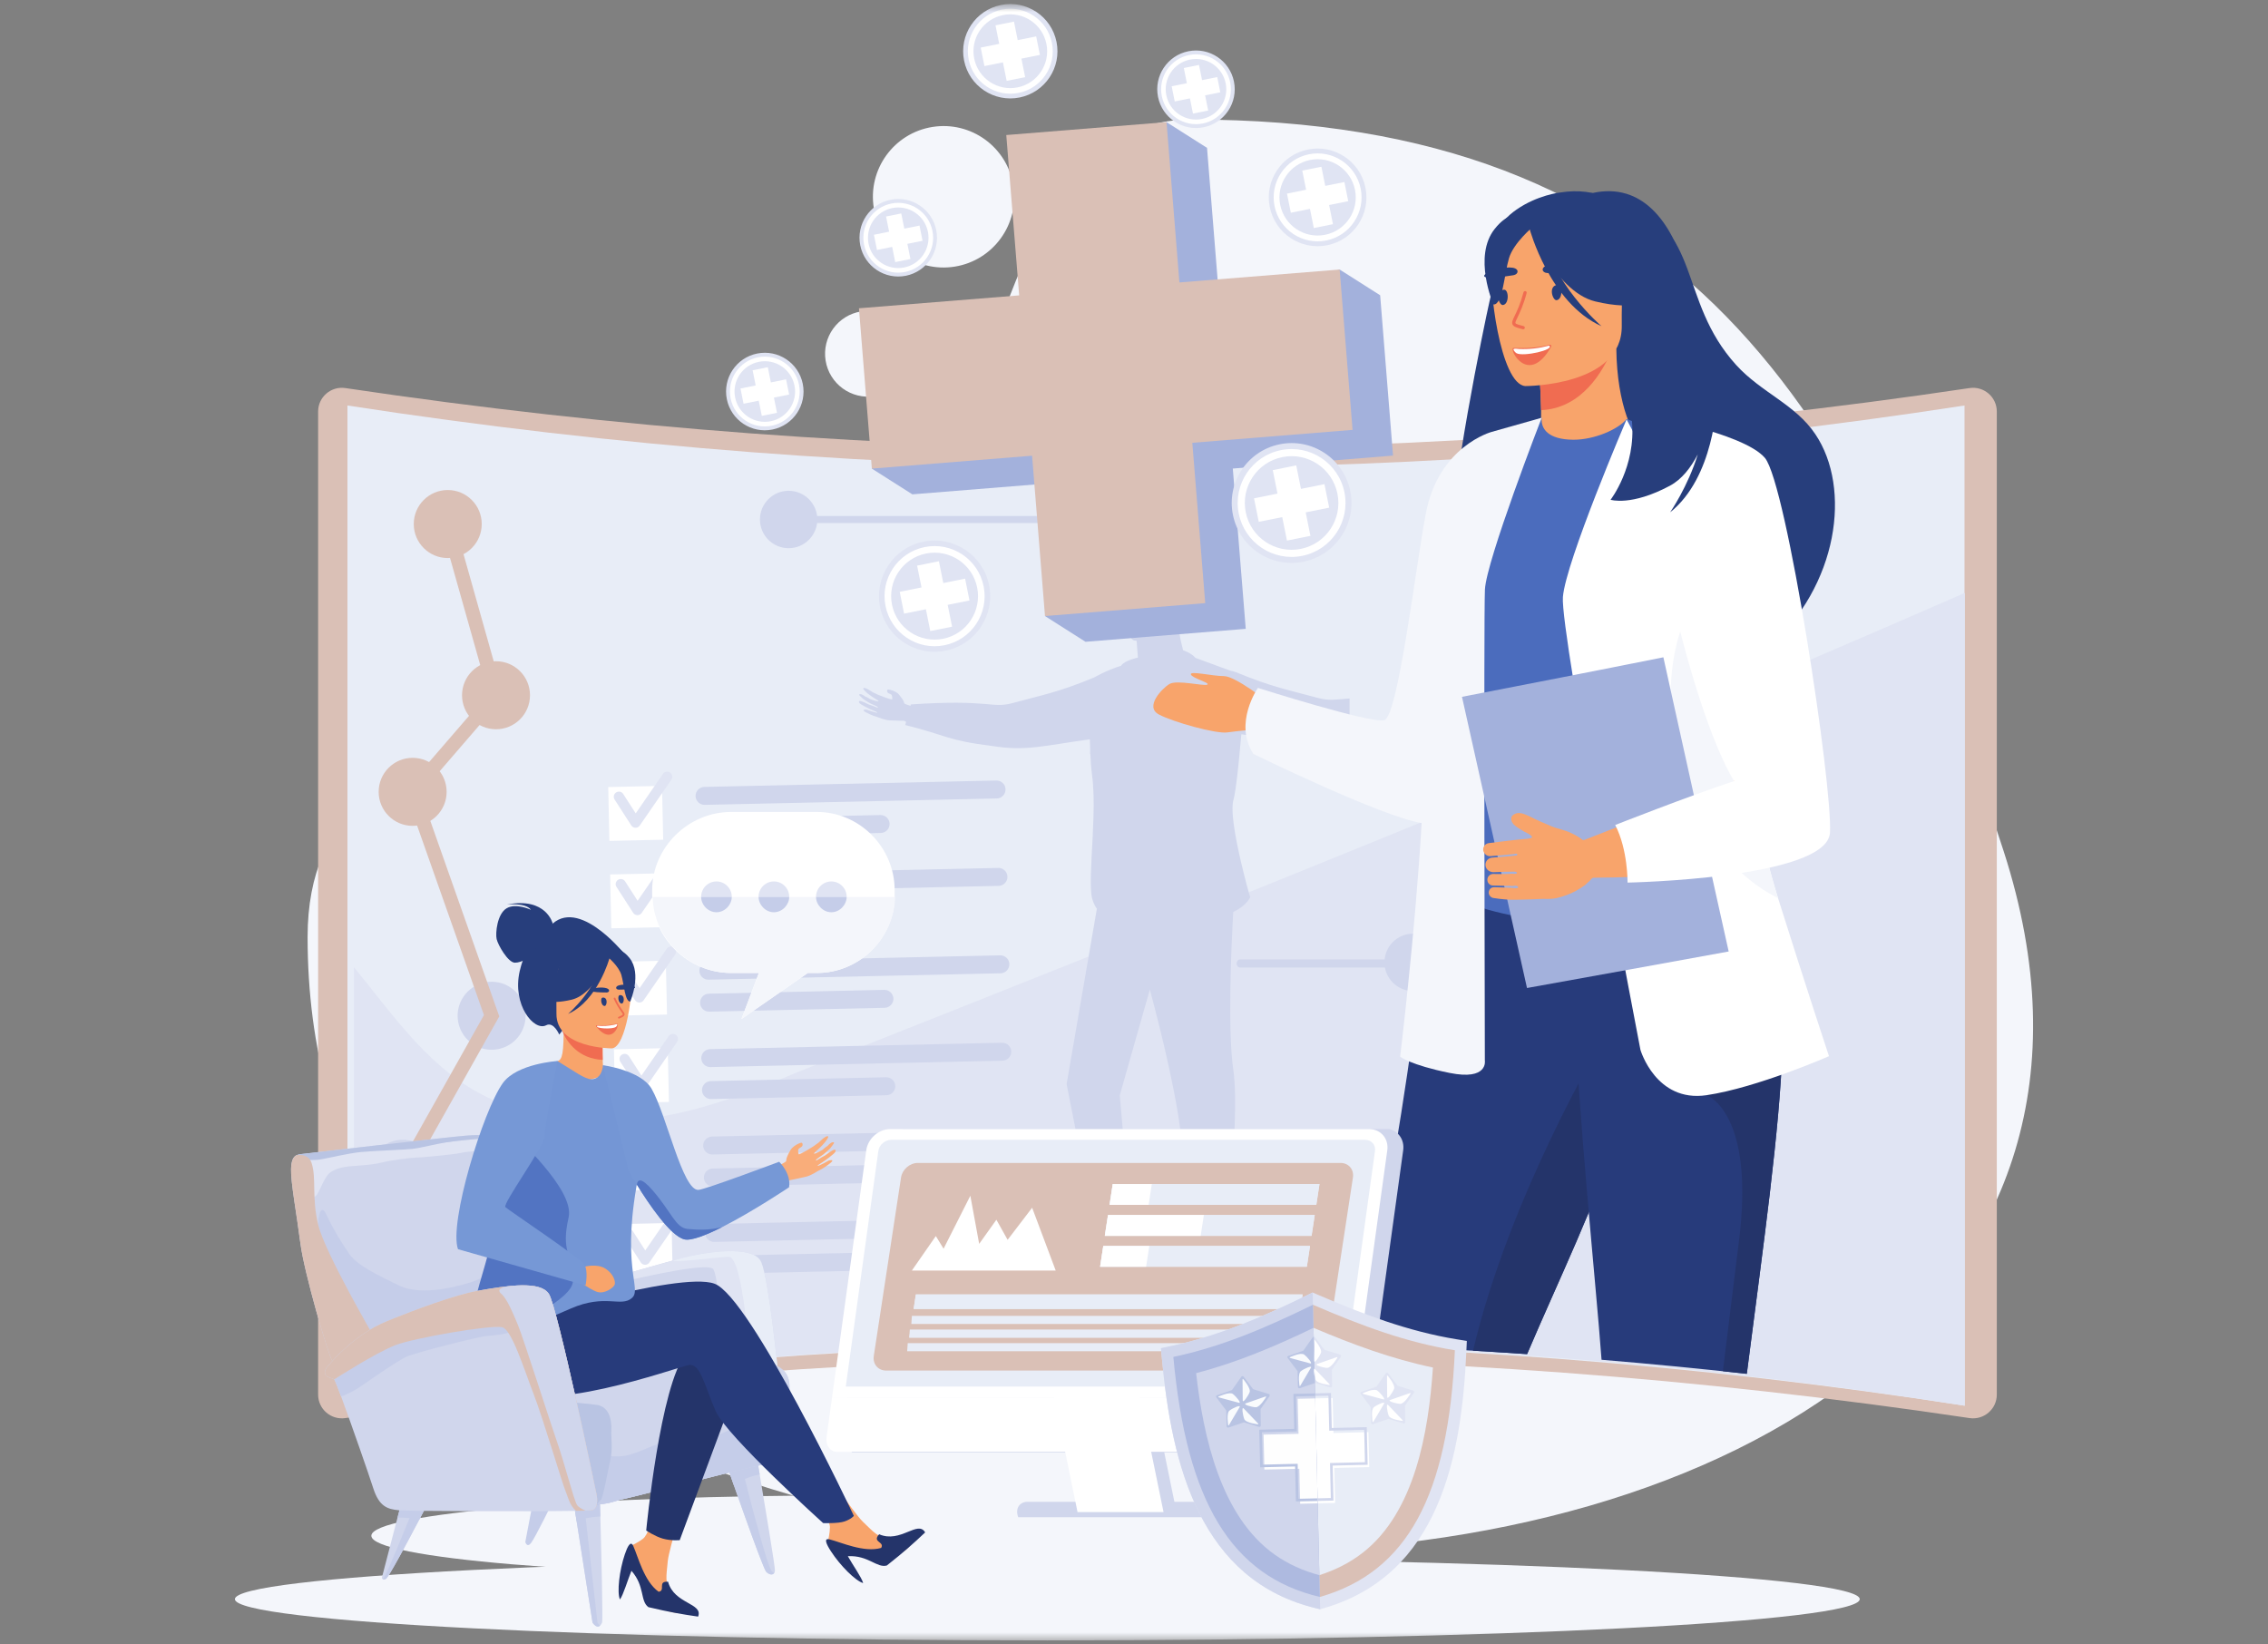 <svg width="280" height="203" viewBox="0 0 280 203" fill="none" xmlns="http://www.w3.org/2000/svg">
<rect x="0" y="0" width="280" height="203" fill="#808080" stroke="none"/>
<mask id="mask0_1_369" style="mask-type:luminance" maskUnits="userSpaceOnUse" x="0" y="0" width="280" height="203">
<rect y="0.5" width="280" height="202" fill="white"/>
</mask>
<g mask="url(#mask0_1_369)">
<path fill-rule="evenodd" clip-rule="evenodd" d="M147.141 14.756C121.193 14.756 124.155 60.608 105.423 74.582C80.629 93.081 37.975 83.922 37.975 115.669C37.975 171.4 93.301 191.592 153.591 191.592C213.883 191.592 265.326 160.681 247.373 105.097C229.422 49.512 207.432 14.756 147.141 14.756Z" fill="#F4F6FB"/>
<path fill-rule="evenodd" clip-rule="evenodd" d="M115.115 15.672C110.355 16.433 107.114 20.91 107.876 25.671C108.636 30.431 113.11 33.674 117.868 32.913C122.627 32.152 125.868 27.676 125.106 22.913C124.346 18.154 119.872 14.911 115.115 15.672Z" fill="#F4F6FB"/>
<path fill-rule="evenodd" clip-rule="evenodd" d="M106.317 38.443C103.43 38.903 101.466 41.619 101.926 44.507C102.389 47.394 105.102 49.361 107.988 48.898C110.872 48.439 112.838 45.722 112.376 42.835C111.917 39.947 109.203 37.981 106.317 38.443Z" fill="#F4F6FB"/>
<path fill-rule="evenodd" clip-rule="evenodd" d="M105.15 184.598C137.904 184.598 164.454 186.829 164.454 189.582C164.454 192.334 137.904 194.566 105.15 194.566C72.397 194.566 45.846 192.334 45.846 189.582C45.846 186.829 72.397 184.598 105.15 184.598Z" fill="#F4F6FB"/>
<path fill-rule="evenodd" clip-rule="evenodd" d="M243.15 175.055C176.523 165.103 109.269 165.104 42.642 175.055C40.869 175.318 39.274 173.951 39.274 172.157L39.274 50.801C39.274 49.008 40.869 47.641 42.642 47.906C109.269 57.854 176.523 57.857 243.15 47.906C244.924 47.641 246.519 49.008 246.519 50.801L246.519 172.157C246.519 173.951 244.924 175.318 243.15 175.055Z" fill="#DAC0B6"/>
<path fill-rule="evenodd" clip-rule="evenodd" d="M242.533 173.523C176.21 163.281 109.219 163.281 42.896 173.523C42.896 132.368 42.896 91.212 42.896 50.056C109.219 60.298 176.21 60.298 242.533 50.056C242.533 91.212 242.533 132.368 242.533 173.523Z" fill="#E8EDF7"/>
<path fill-rule="evenodd" clip-rule="evenodd" d="M77.155 138.334C71.708 138.762 65.844 137.904 60.817 135.758C53.216 132.374 48.743 125.519 43.696 119.404C43.696 137.446 43.696 155.49 43.696 173.531C109.768 163.087 176.505 163.087 242.575 173.531C242.577 140.086 242.575 106.638 242.575 73.192C194.771 94.097 147.183 113.076 98.52 132.325C91.398 135.329 84.695 137.904 77.155 138.334Z" fill="#E0E4F3"/>
<path fill-rule="evenodd" clip-rule="evenodd" d="M129.299 192.314C184.694 192.314 229.599 194.594 229.599 197.407C229.599 200.219 184.694 202.5 129.299 202.5C73.905 202.5 29 200.219 29 197.407C29 194.594 73.905 192.314 129.299 192.314Z" fill="#F4F6FB"/>
<path fill-rule="evenodd" clip-rule="evenodd" d="M55.277 60.491C57.593 60.491 59.473 62.37 59.473 64.689C59.473 67.007 57.593 68.888 55.277 68.888C52.96 68.888 51.081 67.007 51.081 64.689C51.081 62.37 52.96 60.491 55.277 60.491Z" fill="#DAC0B6"/>
<path fill-rule="evenodd" clip-rule="evenodd" d="M61.237 81.627C63.553 81.627 65.432 83.507 65.432 85.826C65.432 88.144 63.553 90.023 61.237 90.023C58.92 90.023 57.041 88.144 57.041 85.826C57.041 83.507 58.92 81.627 61.237 81.627Z" fill="#DAC0B6"/>
<path fill-rule="evenodd" clip-rule="evenodd" d="M50.943 93.551C53.259 93.551 55.139 95.431 55.139 97.75C55.139 100.067 53.259 101.947 50.943 101.947C48.626 101.947 46.748 100.067 46.748 97.75C46.748 95.431 48.626 93.551 50.943 93.551Z" fill="#DAC0B6"/>
<path fill-rule="evenodd" clip-rule="evenodd" d="M60.693 121.19C63.01 121.19 64.889 123.071 64.889 125.389C64.889 127.707 63.01 129.587 60.693 129.587C58.377 129.587 56.497 127.707 56.497 125.389C56.497 123.071 58.377 121.19 60.693 121.19Z" fill="#D0D6EC"/>
<path fill-rule="evenodd" clip-rule="evenodd" d="M49.727 140.698C52.044 140.698 53.924 142.579 53.924 144.897C53.924 147.215 52.044 149.096 49.727 149.096C47.411 149.096 45.531 147.215 45.531 144.897C45.531 142.579 47.411 140.698 49.727 140.698Z" fill="#D0D6EC"/>
<path fill-rule="evenodd" clip-rule="evenodd" d="M61.506 153.435C63.822 153.435 65.702 155.317 65.702 157.635C65.702 159.952 63.822 161.832 61.506 161.832C59.191 161.832 57.311 159.952 57.311 157.635C57.311 155.317 59.191 153.435 61.506 153.435Z" fill="#D0D6EC"/>
<path fill-rule="evenodd" clip-rule="evenodd" d="M56.109 64.456L62.069 85.592L62.196 86.039L61.889 86.391L51.926 97.933L61.509 125.101L61.641 125.471L61.448 125.811L50.788 144.777L62.137 157.05L60.875 158.219L49.096 145.483L48.668 145.02L48.973 144.475L59.747 125.307L50.128 98.037L49.963 97.566L50.289 97.184L60.279 85.615L54.443 64.923L56.109 64.456Z" fill="#DAC0B6"/>
<path fill-rule="evenodd" clip-rule="evenodd" d="M149.938 159.001L150.429 161.313C150.429 161.313 149.345 161.529 147.11 161.759C144.62 162.16 143.569 162.371 143.627 161.461C143.627 160.225 146.39 159.907 146.39 158.426L146.011 158.366C146.011 158.366 146.841 151.71 146.011 141.966C145.518 136.194 143.51 127.932 141.957 122.154L138.245 135.203L140.309 159.109H139.98L140.434 162.191C140.434 162.191 138.214 162.191 136.671 162.191C135.133 162.191 130.882 162.191 130.882 162.191C130.882 162.191 131.187 161.265 133.963 160.709C136.735 160.157 136.889 159.192 136.889 159.192L136.882 159.109H136.671L131.681 133.827L135.415 112.182C135.181 111.844 134.982 111.443 134.848 110.971C134.496 109.698 134.728 106.652 134.896 103.351L134.994 100.932C135.049 99.052 135.032 97.209 134.822 95.68C134.711 94.859 134.645 93.966 134.613 93.058C134.61 93.06 134.609 93.063 134.609 93.063C134.609 93.063 134.599 93.074 134.577 93.099C134.607 92.605 134.582 91.972 134.545 91.264C128.839 92.055 126.664 92.753 122.537 92.094C116.892 91.401 116.87 90.766 111.762 89.503L111.868 89.112C111.768 89.041 111.693 88.998 111.644 88.98C111.644 88.98 110.527 88.96 109.83 88.924C109.132 88.885 108.474 88.543 108.275 88.504C108.247 88.494 107.604 88.325 106.855 87.907C106.214 87.545 106.983 87.602 106.983 87.602C106.983 87.602 108.289 88.064 108.309 87.96C108.321 87.877 107.59 87.663 106.876 87.27C106.694 87.172 106.511 87.07 106.349 86.98C105.914 86.735 105.933 86.406 106.426 86.591C106.603 86.659 106.89 86.776 107.087 86.886C107.293 87.002 107.526 87.047 107.716 87.123C108.094 87.27 108.367 87.387 108.364 87.362C108.362 87.341 108.453 87.32 108.264 87.206C108.03 87.07 107.481 86.888 107.158 86.664C106.971 86.532 106.572 86.289 106.572 86.289C106.572 86.289 106.039 85.813 106.056 85.773C106.145 85.559 106.603 85.787 106.832 85.993C107.047 86.051 107.458 86.318 107.458 86.318C107.458 86.318 108.41 86.676 108.46 86.549C108.482 86.492 107.92 86.199 107.416 85.831C106.944 85.495 106.527 85.075 106.579 84.975C106.669 84.804 107.229 85.131 107.229 85.131C107.229 85.131 107.609 85.379 107.744 85.45C107.899 85.534 108.385 85.76 108.385 85.76C108.385 85.76 110.11 86.454 110.146 86.324C110.185 86.196 110.141 85.827 110.051 85.752C109.959 85.67 109.714 85.608 109.618 85.533C109.529 85.45 109.472 85.273 109.559 85.153C109.646 85.039 110.241 85.258 110.241 85.258C110.241 85.258 110.72 85.436 110.949 85.705C111.747 86.642 111.559 86.733 111.665 86.85C111.707 86.897 112.015 87.01 112.405 87.134L112.454 86.959C122.278 86.289 122.408 87.503 125.031 86.785C128.636 85.799 130.571 85.494 135.108 83.62C135.108 83.62 136.56 82.753 138.407 82.182L138.466 82.096C138.963 81.498 140.436 81.188 140.48 81.178L140.439 80.619L140.324 79.102L140.069 79.076C139.6 78.984 139.288 78.272 139.1 77.327C138.877 76.205 138.828 74.749 138.88 73.604C137.869 73.334 138.287 73.16 138.906 73.18C138.929 72.86 138.963 72.579 139 72.35C138.943 72.319 138.913 72.279 138.913 72.228C137.762 71.9 137.894 69.63 137.886 69.516C137.886 69.516 139.372 69.29 141.081 68.4C142.469 67.677 144.322 68.235 144.934 68.503C144.909 68.409 144.862 68.282 144.765 68.16C144.765 68.16 145.039 68.327 145.097 68.589C145.124 68.604 145.138 68.617 145.135 68.622C145.135 68.622 145.426 68.549 145.625 68.621C145.625 68.621 145.489 68.608 145.447 68.701C145.441 68.712 145.435 68.717 145.426 68.725C147.736 69.647 148.192 73.161 147.529 74.031C146.735 75.074 145.852 77.359 145.852 77.359C145.852 77.359 145.785 77.279 145.708 77.119C145.677 77.198 145.643 77.279 145.6 77.352C145.588 77.634 145.596 77.895 145.614 78.14C145.664 78.673 145.86 79.486 146.064 80.275H146.065C146.122 80.293 147.045 80.586 147.593 81.213L147.595 81.214L151.87 82.784C152.097 82.823 152.342 82.889 152.601 82.984C157.14 84.857 159.075 85.164 162.68 86.149C164.083 86.532 164.774 86.363 166.614 86.225V91.264C166.178 91.329 165.7 91.39 165.174 91.454C161.067 92.112 158.894 91.424 153.253 90.64L153.08 92.48L153.066 92.603L153.058 92.722V92.726L153.044 92.846L153.036 92.964L153.023 93.086L153.01 93.207L153.001 93.329L152.987 93.448L152.975 93.57L152.965 93.69L152.954 93.809L152.944 93.93L152.93 94.048L152.918 94.167L152.907 94.284L152.894 94.402L152.884 94.518V94.52L152.871 94.635V94.642L152.858 94.753L152.844 94.868V94.869L152.834 94.982V94.986L152.819 95.099L152.807 95.211L152.797 95.322L152.782 95.436L152.77 95.548L152.756 95.659V95.662L152.745 95.765V95.77L152.731 95.877L152.719 95.983V95.988L152.693 96.195V96.196L152.679 96.3V96.303L152.669 96.402V96.407L152.64 96.608L152.628 96.707V96.709L152.601 96.901L152.587 96.997V96.998L152.575 97.093L152.564 97.183V97.186L152.536 97.367L152.523 97.459L152.511 97.545L152.493 97.633L152.483 97.713L152.468 97.796L152.458 97.877H152.454L152.44 97.957L152.428 98.032L152.401 98.183L152.386 98.254L152.362 98.393L152.347 98.458L152.335 98.52H152.333L152.318 98.583L152.306 98.64L152.291 98.698L152.279 98.756L152.264 98.809H152.262L152.239 98.909L152.223 99.018H152.22L152.203 99.132H152.202L152.192 99.253H152.189L152.178 99.382L152.17 99.514L152.167 99.653L152.164 99.797V99.944H152.167L152.168 100.101L152.172 100.259L152.181 100.422L152.195 100.59L152.206 100.762L152.223 100.938L152.239 101.118L152.26 101.301L152.281 101.486L152.306 101.676L152.333 101.868L152.354 102.063H152.362L152.386 102.262L152.418 102.463L152.453 102.663L152.483 102.867L152.518 103.075L152.558 103.28L152.594 103.486L152.633 103.697H152.636L152.672 103.906L152.714 104.116H152.716L152.756 104.325L152.801 104.535L152.843 104.744L152.89 104.958L152.932 105.166L152.98 105.376L153.023 105.583L153.07 105.795L153.119 105.998L153.162 106.203L153.211 106.404L153.257 106.604L153.306 106.802L153.353 107L153.401 107.195L153.445 107.384L153.491 107.571L153.538 107.754L153.584 107.935L153.627 108.114L153.674 108.288L153.716 108.456L153.756 108.622L153.8 108.781L153.839 108.939L153.878 109.091L153.917 109.236L153.953 109.378L153.991 109.515L154.027 109.643L154.06 109.765L154.092 109.88L154.119 109.994C154.258 110.481 154.346 110.767 154.346 110.767C153.935 111.551 153.154 112.138 152.251 112.578C151.959 117.868 151.578 127.363 152.264 132.1C153.25 138.884 150.601 159.109 150.601 159.109L149.938 159.001Z" fill="#D0D6EC"/>
<path fill-rule="evenodd" clip-rule="evenodd" d="M153.09 119.437H176.463C176.694 119.437 176.883 119.212 176.883 118.937C176.883 118.664 176.694 118.437 176.463 118.437H153.09C152.857 118.437 152.668 118.664 152.668 118.937C152.668 119.212 152.857 119.437 153.09 119.437Z" fill="#D0D6EC"/>
<path fill-rule="evenodd" clip-rule="evenodd" d="M174.461 115.254C176.416 115.254 178.002 116.84 178.002 118.797C178.002 120.752 176.416 122.338 174.461 122.338C172.505 122.338 170.92 120.752 170.92 118.797C170.92 116.84 172.505 115.254 174.461 115.254Z" fill="#D0D6EC"/>
<path fill-rule="evenodd" clip-rule="evenodd" d="M97.361 60.585C99.317 60.585 100.903 62.172 100.903 64.128C100.903 66.085 99.317 67.671 97.361 67.671C95.407 67.671 93.82 66.085 93.82 64.128C93.82 62.172 95.407 60.585 97.361 60.585Z" fill="#D0D6EC"/>
<path fill-rule="evenodd" clip-rule="evenodd" d="M75.324 107.948L81.967 107.803L82.111 114.448L75.469 114.594L75.324 107.948ZM75.56 118.739L82.201 118.593L82.347 125.239L75.706 125.383L75.56 118.739ZM75.796 129.53L82.438 129.384L82.584 136.029L75.941 136.175L75.796 129.53ZM76.032 140.32L82.674 140.175L82.818 146.82L76.177 146.966L76.032 140.32ZM76.268 151.11L82.909 150.964L83.055 157.611L76.413 157.755L76.268 151.11ZM75.089 97.158L81.73 97.012L81.876 103.658L75.233 103.803L75.089 97.158Z" fill="white"/>
<path fill-rule="evenodd" clip-rule="evenodd" d="M87.041 101.088L108.696 100.613C109.304 100.6 109.813 101.088 109.826 101.697C109.839 102.306 109.352 102.814 108.743 102.827L87.088 103.303C86.481 103.316 85.971 102.828 85.958 102.219C85.945 101.611 86.432 101.1 87.041 101.088ZM87.276 111.877L108.931 111.403C109.54 111.39 110.05 111.877 110.062 112.486C110.075 113.096 109.589 113.605 108.979 113.618L87.325 114.093C86.715 114.105 86.207 113.618 86.193 113.009C86.18 112.399 86.667 111.89 87.276 111.877ZM87.19 107.931L123.245 107.142C123.853 107.128 124.362 107.615 124.375 108.225C124.389 108.834 123.902 109.344 123.294 109.356L87.238 110.146C86.63 110.159 86.121 109.672 86.108 109.063C86.095 108.453 86.581 107.944 87.19 107.931ZM87.512 122.668L109.167 122.194C109.776 122.181 110.285 122.668 110.299 123.278C110.312 123.886 109.824 124.394 109.216 124.408L87.561 124.883C86.952 124.897 86.442 124.409 86.429 123.8C86.416 123.189 86.903 122.681 87.512 122.668ZM87.425 118.722L123.48 117.932C124.09 117.919 124.598 118.406 124.612 119.016C124.624 119.625 124.137 120.135 123.529 120.148L87.474 120.937C86.865 120.951 86.357 120.463 86.343 119.854C86.329 119.244 86.817 118.735 87.425 118.722ZM87.748 133.458L109.404 132.983C110.012 132.971 110.52 133.458 110.533 134.066C110.548 134.676 110.059 135.185 109.452 135.199L87.797 135.673C87.188 135.686 86.679 135.199 86.666 134.589C86.652 133.98 87.139 133.47 87.748 133.458ZM87.662 129.511L123.717 128.723C124.325 128.709 124.835 129.197 124.847 129.806C124.861 130.415 124.374 130.925 123.765 130.937L87.71 131.727C87.101 131.74 86.592 131.253 86.579 130.643C86.566 130.034 87.053 129.524 87.662 129.511ZM87.984 144.249L109.638 143.775C110.248 143.761 110.757 144.249 110.77 144.857C110.783 145.467 110.296 145.975 109.686 145.99L88.032 146.463C87.423 146.477 86.915 145.989 86.902 145.379C86.887 144.769 87.376 144.261 87.984 144.249ZM87.898 140.302L123.952 139.512C124.562 139.5 125.071 139.987 125.083 140.597C125.098 141.205 124.61 141.715 124.001 141.728L87.946 142.517C87.338 142.53 86.828 142.043 86.815 141.434C86.802 140.825 87.289 140.315 87.898 140.302ZM88.22 155.038L109.875 154.564C110.484 154.55 110.993 155.038 111.006 155.647C111.019 156.257 110.532 156.766 109.923 156.78L88.268 157.253C87.659 157.267 87.151 156.78 87.137 156.17C87.124 155.561 87.611 155.051 88.22 155.038ZM88.133 151.091L124.189 150.304C124.797 150.289 125.306 150.778 125.319 151.386V151.387C125.332 151.995 124.846 152.504 124.236 152.518L88.181 153.307C87.572 153.32 87.064 152.833 87.051 152.223C87.037 151.615 87.525 151.105 88.133 151.091ZM86.954 97.141L123.009 96.352C123.618 96.339 124.127 96.825 124.14 97.435C124.154 98.045 123.667 98.554 123.058 98.567L87.003 99.356C86.394 99.37 85.885 98.882 85.872 98.273C85.858 97.664 86.345 97.154 86.954 97.141Z" fill="#D0D6EC"/>
<path fill-rule="evenodd" clip-rule="evenodd" d="M76.347 120.276C76.159 119.981 76.244 119.59 76.538 119.402C76.832 119.212 77.223 119.299 77.411 119.592L78.954 121.989L82.316 117.116C82.514 116.828 82.908 116.756 83.194 116.954C83.481 117.152 83.553 117.546 83.355 117.834L79.471 123.464C79.423 123.541 79.359 123.608 79.276 123.66C78.983 123.85 78.592 123.763 78.403 123.47L76.347 120.276ZM76.583 131.067C76.395 130.772 76.48 130.38 76.774 130.193C77.068 130.004 77.459 130.089 77.647 130.383L79.189 132.78L82.552 127.905C82.749 127.619 83.142 127.547 83.43 127.744C83.717 127.943 83.79 128.337 83.59 128.624L79.707 134.253C79.659 134.331 79.595 134.399 79.512 134.452C79.218 134.64 78.827 134.554 78.638 134.26L76.583 131.067ZM76.819 141.857C76.63 141.563 76.715 141.171 77.009 140.982C77.303 140.793 77.694 140.879 77.883 141.173L79.426 143.57L82.787 138.696C82.985 138.408 83.379 138.336 83.666 138.535C83.952 138.734 84.024 139.127 83.826 139.414L79.943 145.044C79.896 145.122 79.83 145.19 79.748 145.241C79.454 145.43 79.063 145.345 78.874 145.051L76.819 141.857ZM77.055 152.646C76.866 152.353 76.951 151.961 77.245 151.774C77.539 151.584 77.93 151.669 78.118 151.964L79.662 154.361L83.023 149.486C83.222 149.2 83.615 149.128 83.901 149.325C84.189 149.524 84.261 149.918 84.063 150.205L80.179 155.833C80.13 155.912 80.066 155.98 79.983 156.032C79.691 156.222 79.3 156.134 79.11 155.842L77.055 152.646ZM76.111 109.486C75.922 109.191 76.007 108.799 76.302 108.61C76.596 108.422 76.987 108.509 77.176 108.801L78.718 111.198L82.079 106.325C82.277 106.038 82.671 105.966 82.959 106.164C83.245 106.362 83.317 106.755 83.119 107.043L79.235 112.673C79.188 112.75 79.122 112.818 79.041 112.87C78.747 113.059 78.356 112.974 78.167 112.679L76.111 109.486ZM75.875 98.695C75.688 98.401 75.773 98.009 76.067 97.822C76.361 97.633 76.752 97.718 76.94 98.011L78.482 100.408L81.844 95.534C82.041 95.247 82.435 95.175 82.722 95.374C83.01 95.571 83.082 95.965 82.882 96.252L79 101.882C78.951 101.959 78.888 102.028 78.805 102.08C78.511 102.268 78.12 102.183 77.93 101.889L75.875 98.695Z" fill="#E0E4F3"/>
<path fill-rule="evenodd" clip-rule="evenodd" d="M140.859 68.313C141.039 68.463 141.066 68.739 140.915 68.921C140.765 69.103 140.491 69.127 140.308 68.977L134.986 64.562H97.359C97.122 64.562 96.928 64.368 96.928 64.131C96.928 63.891 97.122 63.698 97.359 63.698L135.141 63.698V63.7C135.238 63.7 135.335 63.731 135.418 63.798L140.859 68.313Z" fill="#D0D6EC"/>
<path fill-rule="evenodd" clip-rule="evenodd" d="M183.878 37.259C184.784 33.302 185.717 29.339 189.658 26.379C192.846 23.996 196.622 23.536 200.177 24.729C210.244 28.112 207.055 37.025 214.34 45.055C217.453 48.478 221.638 49.9 224.117 53.602C228.604 60.271 226.979 72.276 218.241 80.034C196.839 99.044 180.315 72.141 179.46 65.998C178.821 61.432 183.293 39.806 183.878 37.259Z" fill="#273E7C"/>
<path fill-rule="evenodd" clip-rule="evenodd" d="M196.94 37.209C196.94 37.209 202.27 41.621 197.513 46.858C197.513 46.858 201.545 47.192 202.888 46.06C202.888 46.06 202.629 46.607 202.383 46.857C202.383 46.857 206.886 46.954 208.722 45.523C210.562 44.093 209.041 21.076 196.59 23.83C196.59 23.83 185.992 23.178 187.151 35.422C188.316 47.659 184.315 47.717 184.315 47.717C184.315 47.717 185.437 48.249 185.973 48.24C185.973 48.24 186.753 47.931 186.903 47.497C186.903 47.497 186.757 48.18 186.559 48.4C186.559 48.4 190.877 48.746 193.008 47.086C195.143 45.426 197.587 39.732 196.94 37.209Z" fill="#273E7C"/>
<path fill-rule="evenodd" clip-rule="evenodd" d="M181.456 64.31L210.314 63.899C208.177 58.749 205.165 55.051 202.914 54.624C201.714 54.325 199.619 50.025 199.546 43.052L199.007 43.169L189.973 45.091C189.973 45.091 190.216 47.943 190.261 50.634C190.3 52.871 190.212 55.153 189.708 55.426C189.058 55.492 188.465 55.62 188.465 55.62C188.465 55.62 183.597 59.145 181.456 64.31" fill="#F8A46B"/>
<path fill-rule="evenodd" clip-rule="evenodd" d="M189.973 45.092C189.973 45.092 190.215 47.942 190.261 50.63C195.334 50.415 197.947 45.746 199.007 43.169L189.973 45.092Z" fill="#F06C51"/>
<path fill-rule="evenodd" clip-rule="evenodd" d="M199.928 42.165C199.928 42.165 202.526 37.926 203.111 34.325C203.534 31.752 202.097 22.262 192.563 23.77C192.563 23.77 189.796 24.081 187.214 25.88C185.159 27.311 182.206 30.38 185.676 38.629L186.583 41.418L199.928 42.165Z" fill="#273E7C"/>
<path fill-rule="evenodd" clip-rule="evenodd" d="M188.316 47.658C188.316 47.658 200.314 47.688 200.218 40.208C200.122 32.73 201.603 27.696 193.935 27.364C186.268 27.029 184.818 29.903 184.244 32.407C183.668 34.911 185.192 47.46 188.316 47.658Z" fill="#F8A46B"/>
<path fill-rule="evenodd" clip-rule="evenodd" d="M188.469 27.258C188.469 27.258 191.876 35.986 196.941 37.209C202.001 38.435 204.165 37.052 204.165 37.052C204.165 37.052 200.259 34.034 199.379 28.681C199.379 28.681 190.889 23.045 188.469 27.258Z" fill="#273E7C"/>
<path fill-rule="evenodd" clip-rule="evenodd" d="M189.294 27.957C189.294 27.957 186.87 29.953 186.296 31.867C185.722 33.778 185.509 37.703 184.369 37.584C184.369 37.584 181.805 31.657 184.541 28.244C187.44 24.625 189.294 27.957 189.294 27.957Z" fill="#273E7C"/>
<path fill-rule="evenodd" clip-rule="evenodd" d="M188.841 28.259C188.841 28.259 191.312 37.417 197.716 40.265C197.716 40.265 191.273 34.713 190.648 28.655C190.021 22.597 188.841 28.259 188.841 28.259Z" fill="#273E7C"/>
<path fill-rule="evenodd" clip-rule="evenodd" d="M156.573 86.668C156.573 86.668 152.525 83.456 151.088 83.461C149.651 83.464 146.91 82.784 147.023 83.25C147.138 83.713 149.446 84.292 149.054 84.513C148.661 84.736 145.305 83.885 144.377 84.436C143.452 84.988 141.293 87.251 143.068 88.197C144.844 89.144 150.148 90.613 151.507 90.413C152.871 90.213 155.962 89.955 155.962 89.955L156.573 86.668Z" fill="#F8A46B"/>
<path fill-rule="evenodd" clip-rule="evenodd" d="M188.529 167.16C192.338 158.19 197.17 148.306 200.045 139.145C200.673 137.145 201.234 135.262 201.739 133.48C201.899 132.908 202.055 132.35 202.205 131.794C205.095 121.19 205.873 114.246 206.579 106.823L176.815 107.487C176.815 107.487 174.823 132.164 167.746 166.064C174.676 166.32 181.605 166.684 188.529 167.16" fill="#273B7B"/>
<path fill-rule="evenodd" clip-rule="evenodd" d="M180.74 90.314C181.014 104.483 178.948 110.596 178.948 110.596C178.948 110.596 191.787 116.894 206.867 111.907C207.043 111.846 216.939 109.793 216.939 109.793C216.679 109.22 216.716 98.76 216.463 98.237C213.167 91.414 210.696 88.433 210.286 86.324C209.526 82.391 209.454 78.311 209.75 74.455C210.53 64.253 213.158 55.757 213.158 55.757C209.017 54.877 205.129 53.278 200.811 51.728C199.839 52.972 196.835 54.305 194.216 54.283C191.198 54.258 190.201 52.982 190.335 51.569C187.146 53.403 184.605 55.132 184.605 55.132C181.939 59.92 176.461 64.613 176.164 71.902C176.09 73.695 180.731 89.914 180.74 90.314Z" fill="#4B6CBD"/>
<path fill-rule="evenodd" clip-rule="evenodd" d="M188.53 167.16C192.339 158.19 197.17 148.306 200.045 139.145C200.674 137.145 201.235 135.262 201.74 133.48C201.899 132.907 202.057 132.349 202.206 131.793L197.774 128.531C197.774 128.531 186.337 147.67 181.858 166.736C184.082 166.865 186.306 167.007 188.53 167.16" fill="#24346A"/>
<path fill-rule="evenodd" clip-rule="evenodd" d="M215.654 169.594C216.749 161.134 217.728 153.79 218.486 147.395C219.315 140.36 219.88 134.475 220.045 129.508C220.066 128.724 220.083 127.963 220.087 127.225C220.091 126.483 220.083 125.764 220.069 125.059L194.312 122.919C194.791 137.393 197.025 158.337 197.723 167.858C203.705 168.353 209.682 168.931 215.654 169.594" fill="#273B7B"/>
<path fill-rule="evenodd" clip-rule="evenodd" d="M215.655 169.594C216.748 161.134 217.727 153.79 218.486 147.395C219.317 140.36 219.881 134.475 220.044 129.508L210.683 135.196C210.683 135.196 216.738 137.238 214.666 153.367C214.146 157.417 213.474 163.06 212.704 169.275L215.655 169.594Z" fill="#24346A"/>
<path fill-rule="evenodd" clip-rule="evenodd" d="M202.523 129.597C202.523 129.597 204.427 136.12 210.684 135.196C216.94 134.27 225.8 130.382 225.8 130.382C225.8 130.382 223.002 121.95 219.512 110.872C215.287 97.459 214.015 78.545 211.507 67.623C210.801 64.562 206.35 63.631 206.157 61.797L200.812 51.774C200.812 51.774 193.307 69.297 192.951 73.696C192.594 78.091 202.523 129.597 202.523 129.597Z" fill="white"/>
<path fill-rule="evenodd" clip-rule="evenodd" d="M206.289 86.437C206.67 93.543 209.328 105.631 219.391 110.817C219.431 110.839 219.47 110.856 219.51 110.873C215.286 97.459 215.153 84.538 212.648 73.618C207.262 72.576 206.081 82.527 206.289 86.437Z" fill="#F4F6FB"/>
<path fill-rule="evenodd" clip-rule="evenodd" d="M155.301 84.918C155.301 84.918 169.164 89.323 170.882 88.912C172.601 88.509 174.798 69.766 176.039 63.334C177.637 55.052 184.155 53.316 184.155 53.316L190.335 51.568C190.335 51.568 183.481 69.23 183.324 72.788C183.165 76.342 183.315 130.918 183.315 130.918C183.315 130.918 183.765 133.423 178.948 132.444C174.126 131.468 172.856 130.44 172.856 130.44C172.856 130.44 174.723 115.155 175.51 101.601C170.603 100.833 154.744 93.075 154.744 93.075C152.247 89.269 155.301 84.918 155.301 84.918Z" fill="#F4F6FB"/>
<path fill-rule="evenodd" clip-rule="evenodd" d="M191.345 42.556C189.622 42.954 188.629 42.99 186.862 42.957C186.158 42.94 188.651 47.81 191.498 42.81C191.567 42.691 191.475 42.522 191.345 42.556Z" fill="#F06C51"/>
<path fill-rule="evenodd" clip-rule="evenodd" d="M191.003 32.776C190.175 33.019 190.369 33.677 191.022 33.702C197.989 33.934 193.047 32.169 191.003 32.776Z" fill="#273E7C"/>
<path fill-rule="evenodd" clip-rule="evenodd" d="M186.745 33.049C187.594 33.184 187.489 33.864 186.844 33.973C179.963 35.107 184.638 32.716 186.745 33.049Z" fill="#273E7C"/>
<path fill-rule="evenodd" clip-rule="evenodd" d="M188.047 40.649L188.003 40.645C187.257 40.453 186.865 40.341 186.733 40.055C186.61 39.792 186.751 39.503 186.998 38.983C187.281 38.409 187.702 37.529 188.088 36.079C188.118 35.972 188.227 35.915 188.333 35.937C188.44 35.965 188.5 36.075 188.472 36.184C188.078 37.669 187.642 38.568 187.359 39.158C187.192 39.502 187.05 39.795 187.092 39.888C187.154 40.014 187.678 40.15 188.1 40.258C188.206 40.282 188.272 40.392 188.245 40.5C188.221 40.59 188.138 40.65 188.047 40.649Z" fill="#F06C51"/>
<path fill-rule="evenodd" clip-rule="evenodd" d="M185.54 37.655C185.055 37.707 184.47 35.887 185.658 35.761C186.292 35.693 186.342 37.571 185.54 37.655Z" fill="#273E7C"/>
<path fill-rule="evenodd" clip-rule="evenodd" d="M192.169 37.058C191.681 37.107 191.096 35.289 192.285 35.164C192.914 35.096 192.968 36.973 192.169 37.058Z" fill="#273E7C"/>
<path fill-rule="evenodd" clip-rule="evenodd" d="M191.252 42.667C191.979 43.176 188.032 44.075 187.208 43.596C187.118 43.546 186.803 43.235 186.86 43.109C186.919 42.983 187.423 43.076 187.553 43.08C188.821 43.126 189.976 42.999 191.252 42.667Z" fill="white"/>
<path fill-rule="evenodd" clip-rule="evenodd" d="M188.518 121.965C196.799 120.483 205.106 118.968 213.417 117.456C210.719 105.341 208.021 93.254 205.355 81.14C197.047 82.806 188.77 84.411 180.492 86.019C183.158 97.982 185.824 109.941 188.518 121.965Z" fill="#A3B1DC"/>
<path fill-rule="evenodd" clip-rule="evenodd" d="M183.796 110.25C183.761 109.847 184.075 109.501 184.482 109.526C185.149 109.547 186.136 109.565 186.515 109.59C186.778 109.618 187.097 109.675 187.357 109.61C187.531 109.546 187.353 109.394 187.268 109.362C187.091 109.302 186.861 109.369 186.687 109.37C186.453 109.344 186.222 109.347 185.989 109.35C185.699 109.354 184.915 109.334 184.336 109.312C183.957 109.317 183.663 109.043 183.628 108.67C183.593 108.268 183.879 107.923 184.287 107.886C184.895 107.907 185.678 107.896 185.997 107.892C186.258 107.888 186.49 107.855 186.752 107.85C186.84 107.879 187.217 107.907 187.272 107.782C187.329 107.626 186.98 107.599 186.924 107.6C186.428 107.606 185.18 107.625 184.339 107.669C183.875 107.643 183.465 107.338 183.399 106.875C183.399 106.875 183.399 106.875 183.399 106.844C183.335 106.381 183.676 105.941 184.169 105.873C185.068 105.796 186.345 105.718 187.067 105.614C187.156 105.643 187.329 105.61 187.328 105.486C187.327 105.455 187.297 105.395 187.269 105.395C187.151 105.366 187.007 105.398 186.892 105.43C186.342 105.5 184.922 105.614 183.993 105.687C183.556 105.726 183.175 105.359 183.112 104.955C183.112 104.955 183.112 104.955 183.112 104.926C183.076 104.523 183.36 104.147 183.796 104.079C185.362 103.903 186.952 103.661 188.546 103.545C188.722 103.513 188.896 103.51 189.069 103.416C189.097 103.416 189.125 103.384 189.125 103.384C189.155 103.32 189.124 103.291 189.095 103.228C188.83 102.954 188.479 102.801 188.157 102.651C187.719 102.381 187.223 102.108 186.868 101.772C186.603 101.466 186.452 101.032 186.679 100.72C186.907 100.47 187.254 100.339 187.603 100.366C188.037 100.391 188.419 100.603 188.797 100.752C189.676 101.205 190.553 101.596 191.428 101.956C192.246 102.316 193.119 102.427 193.935 102.818C194.462 103.06 194.99 103.363 195.457 103.726C195.603 103.725 200.624 101.638 205.824 99.827C208.855 98.795 211.948 97.849 214.148 97.416C213.971 95.185 213.795 92.986 213.646 90.755C216.286 90.717 221.423 90.644 223.367 90.524C224.735 97.046 224.778 102.131 222.688 104.053C219.796 106.73 211.596 107.745 205.186 108.084C200.516 108.368 196.772 108.327 196.685 108.36C196.512 108.395 196.369 108.613 196.226 108.769C196.082 108.895 195.882 109.054 195.711 109.242C195.366 109.496 194.962 109.75 194.561 109.973C193.811 110.386 192.974 110.677 192.133 110.875C191.585 110.977 191.063 110.983 190.539 110.959C189.409 111.008 188.277 111.055 187.144 111.07C186.219 111.084 185.316 111.002 184.415 110.86C184.095 110.834 183.828 110.558 183.796 110.25Z" fill="#F8A46B"/>
<path fill-rule="evenodd" clip-rule="evenodd" d="M202.781 51.224C202.781 51.224 215.205 53.373 217.891 56.527C220.578 59.745 226.275 97.058 225.921 102.798C225.567 108.477 200.932 108.952 200.932 108.952C200.932 108.952 200.99 104.89 199.409 101.842C199.409 101.842 208.471 98.272 214.076 96.425C208.632 87.199 203.317 62.316 202.781 51.224Z" fill="white"/>
<path fill-rule="evenodd" clip-rule="evenodd" d="M201.477 51.989C201.994 57.621 198.837 61.693 198.837 61.693C198.837 61.693 201.391 62.52 206.174 59.955C207.634 59.17 208.751 57.722 209.605 56.084C208.39 60.06 206.186 63.246 206.186 63.246C211.6 58.931 211.965 49.841 211.994 48.886C209.326 46.488 208.15 37.428 201.477 51.989Z" fill="#273E7C"/>
<path fill-rule="evenodd" clip-rule="evenodd" d="M126.891 185.387H134.369L130.065 164.399H140.682L144.986 185.387H152.441C153.493 185.387 154.666 186.239 155.061 187.291H125.704C125.308 186.239 125.838 185.387 126.891 185.387Z" fill="#D0D6EC"/>
<path fill-rule="evenodd" clip-rule="evenodd" d="M103.937 177.375L104.613 172.488L108.831 142.001C109.031 140.552 110.367 139.377 111.815 139.377H159.082H170.896H171.536C172.676 139.665 173.409 140.733 173.233 142.001L168.338 177.375C168.192 178.432 167.365 179.292 166.496 179.292H105.17L105.181 179.214C104.354 179.214 103.796 178.391 103.937 177.375Z" fill="#D0D6EC"/>
<path fill-rule="evenodd" clip-rule="evenodd" d="M133.028 186.656H143.646L139.081 164.4H128.464L133.028 186.656Z" fill="white"/>
<path fill-rule="evenodd" clip-rule="evenodd" d="M102.725 172.488L106.945 142C107.143 140.551 108.481 139.377 109.929 139.377H169.009C170.457 139.377 171.469 140.552 171.27 142L167.052 172.488H102.725Z" fill="white"/>
<path fill-rule="evenodd" clip-rule="evenodd" d="M167.05 172.488L166.372 177.375C166.233 178.391 165.447 179.215 164.619 179.215H103.295C102.467 179.215 101.908 178.391 102.049 177.375L102.725 172.488H167.05Z" fill="white"/>
<path fill-rule="evenodd" clip-rule="evenodd" d="M104.415 171.166L108.438 142.082C108.543 141.319 109.27 140.701 110.058 140.701H168.513C169.303 140.701 169.857 141.319 169.751 142.082L165.728 171.166H104.415" fill="#E8EDF7"/>
<path fill-rule="evenodd" clip-rule="evenodd" d="M137.374 146.166L136.983 148.739H162.507L162.898 146.166H137.374ZM136.792 149.985L136.397 152.556H161.923L162.315 149.985H136.792ZM136.209 153.803L135.815 156.375H161.34L161.732 153.803H136.209ZM113.068 159.795L112.793 161.589H160.544L160.817 159.795H113.068ZM112.32 164.684L112.254 165.124H160.002L160.07 164.684H112.32ZM161.588 169.19H109.401C108.406 169.19 107.724 168.385 107.874 167.392L111.239 145.358C111.391 144.366 112.319 143.559 113.314 143.559H165.502C166.496 143.559 167.18 144.366 167.028 145.358L163.663 167.392C163.511 168.385 162.582 169.19 161.588 169.19Z" fill="#DAC0B6"/>
<path fill-rule="evenodd" clip-rule="evenodd" d="M162.507 148.739H136.982L137.375 146.166H162.899L162.507 148.739Z" fill="#E8EDF7"/>
<path fill-rule="evenodd" clip-rule="evenodd" d="M161.922 152.557H136.397L136.791 149.985H162.314L161.922 152.557Z" fill="#E8EDF7"/>
<path fill-rule="evenodd" clip-rule="evenodd" d="M161.339 156.375H135.815L136.209 153.803H161.732L161.339 156.375Z" fill="#E8EDF7"/>
<path fill-rule="evenodd" clip-rule="evenodd" d="M142.199 146.166H137.374L136.982 148.739H141.805L142.199 146.166Z" fill="white"/>
<path fill-rule="evenodd" clip-rule="evenodd" d="M148.626 149.985H136.792L136.398 152.556H148.233L148.626 149.985Z" fill="white"/>
<path fill-rule="evenodd" clip-rule="evenodd" d="M141.888 153.803H136.209L135.815 156.375H141.497L141.888 153.803Z" fill="white"/>
<path fill-rule="evenodd" clip-rule="evenodd" d="M112.572 156.848H130.337L127.424 149.089L124.398 153.051L123.011 150.571L120.886 153.55L119.795 147.609L116.49 154.148L115.534 152.585L112.572 156.848Z" fill="white"/>
<path fill-rule="evenodd" clip-rule="evenodd" d="M160.544 161.589H112.793L113.067 159.795H160.817L160.544 161.589Z" fill="#E8EDF7"/>
<path fill-rule="evenodd" clip-rule="evenodd" d="M160.26 163.44H112.511L112.578 162.44H160.328L160.26 163.44Z" fill="#E8EDF7"/>
<path fill-rule="evenodd" clip-rule="evenodd" d="M160.003 165.124H112.254L112.321 164.124H160.07L160.003 165.124Z" fill="#E8EDF7"/>
<path fill-rule="evenodd" clip-rule="evenodd" d="M159.746 166.806H111.998L112.063 165.806H159.814L159.746 166.806Z" fill="#E8EDF7"/>
<path fill-rule="evenodd" clip-rule="evenodd" d="M129.233 19.845L144.016 15.077L149.016 18.253L150.607 38.046L165.389 33.272L170.389 36.449L171.98 56.241L152.198 57.84L153.795 77.627L134.012 79.226L129.013 76.05L132.415 59.432L112.638 61.024L107.637 57.848L111.041 41.23L130.825 39.639L129.233 19.845Z" fill="#A3B1DC"/>
<path fill-rule="evenodd" clip-rule="evenodd" d="M124.231 16.669L144.016 15.075L145.606 34.867L165.389 33.274L166.982 53.066L147.2 54.661L148.793 74.454L129.011 76.049L127.418 56.255L107.636 57.848L106.043 38.056L125.824 36.463L124.231 16.669Z" fill="#DAC0B6"/>
<path fill-rule="evenodd" clip-rule="evenodd" d="M52.721 185.744C52.721 185.744 52.335 186.493 51.773 187.564C50.397 190.19 47.975 194.737 47.648 194.902C47.188 195.134 47.142 194.764 47.142 194.764L49.072 187.354L49.631 185.211L52.721 185.744Z" fill="#D0D6EC"/>
<path fill-rule="evenodd" clip-rule="evenodd" d="M52.721 185.744C52.721 185.744 52.336 186.493 51.773 187.564C50.987 187.395 49.91 187.342 49.072 187.354L49.631 185.211L52.721 185.744Z" fill="#C5CDE9"/>
<path fill-rule="evenodd" clip-rule="evenodd" d="M51.314 185.501C50.831 186.72 47.728 194.512 47.265 194.949C47.341 194.989 47.458 194.996 47.648 194.903C48.109 194.672 52.721 185.743 52.721 185.743L51.314 185.501Z" fill="#C5CDE9"/>
<path fill-rule="evenodd" clip-rule="evenodd" d="M66.096 183.804L64.852 190.356C64.852 190.356 65.059 191.119 65.566 190.472C66.073 189.826 68.356 185.165 68.356 185.165L66.096 183.804Z" fill="#C5CDE9"/>
<path fill-rule="evenodd" clip-rule="evenodd" d="M74.329 200.3C73.845 201.409 73.153 200.3 73.153 200.3L71.189 187.788L70.869 185.744L74.052 184.831C74.052 184.831 74.079 185.78 74.119 187.207C74.233 191.481 74.45 200.042 74.329 200.3Z" fill="#D0D6EC"/>
<path fill-rule="evenodd" clip-rule="evenodd" d="M73.76 200.292L72.112 185.647L74.061 185.179C74.056 184.955 74.052 184.831 74.052 184.831L70.869 185.743L73.153 200.302C73.153 200.302 73.64 201.08 74.082 200.677C73.891 200.523 73.76 200.292 73.76 200.292Z" fill="#C5CDE9"/>
<path fill-rule="evenodd" clip-rule="evenodd" d="M74.119 187.207C72.778 187.26 71.818 187.529 71.189 187.788L70.869 185.744L74.052 184.831C74.052 184.831 74.079 185.78 74.119 187.207Z" fill="#C5CDE9"/>
<path fill-rule="evenodd" clip-rule="evenodd" d="M95.67 193.863C95.66 194.054 95.597 194.187 95.503 194.269C95.287 194.445 94.91 194.349 94.598 194.037C94.269 193.707 91.858 186.929 90.582 183.289C90.108 181.941 89.79 181.024 89.79 181.024L91.478 180.577L93.458 180.056C93.458 180.056 93.589 180.833 93.791 182.017C94.413 185.717 95.697 193.393 95.67 193.863Z" fill="#D0D6EC"/>
<path fill-rule="evenodd" clip-rule="evenodd" d="M95.599 194.144C95.378 194.531 94.91 194.349 94.598 194.037C94.147 193.585 89.79 181.024 89.79 181.024L91.478 180.577C92.27 183.955 94.711 193.301 95.26 193.927C95.407 194.099 95.496 194.129 95.599 194.144Z" fill="#C5CDE9"/>
<path fill-rule="evenodd" clip-rule="evenodd" d="M93.791 182.017C92.815 182.184 91.538 182.671 90.582 183.289C90.108 181.941 89.79 181.024 89.79 181.024L91.478 180.577L93.458 180.055C93.458 180.055 93.589 180.833 93.791 182.017Z" fill="#C5CDE9"/>
<path fill-rule="evenodd" clip-rule="evenodd" d="M95.946 180.7C95.761 180.761 95.545 180.799 95.289 180.803C93.906 180.851 92.247 180.803 92.247 180.803C92.247 180.803 68.658 167.284 68.517 167.077C68.379 166.869 68.218 162.254 68.218 162.254C68.349 161.545 68.423 160.592 70.246 159.638C70.549 159.478 70.901 159.319 71.309 159.161C74.168 158.056 82.93 155.61 84.636 155.195C85.611 154.959 88.212 154.419 90.44 154.449C90.47 154.449 90.5 154.451 90.531 154.451C92.169 154.483 93.59 154.83 93.998 155.84C94.966 158.24 95.982 168.853 96.121 169.914C96.259 170.976 96.859 178.846 96.905 179.364C96.943 179.786 96.764 180.448 95.946 180.7Z" fill="#D0D6EC"/>
<path fill-rule="evenodd" clip-rule="evenodd" d="M68.663 161.099C69.244 161.098 71.091 162.147 72.18 162.828C73.248 163.496 75.152 164.374 75.706 164.431C76.525 164.517 79.451 165 80.047 165.044C80.978 165.11 83.59 165.451 84.82 165.567C86.051 165.684 88.082 166.53 88.421 166.981C88.755 167.429 86.738 167.318 84.82 167.318C82.904 167.318 71.654 167.901 71.654 167.901C71.654 167.901 68.809 168.726 68.663 167.901C68.517 167.077 68.663 161.099 68.663 161.099Z" fill="#C5CDE9"/>
<path fill-rule="evenodd" clip-rule="evenodd" d="M93.859 168.192C93.826 168.643 93.833 171.375 93.842 173.516C93.85 174.973 93.859 176.156 93.859 176.156C93.859 176.156 89.956 169.826 89.79 169.592C89.625 169.359 89.197 166.269 89.139 165.393C89.08 164.519 88.663 156.972 87.973 156.589C86.224 155.616 71.372 159.678 70.247 159.638C70.55 159.478 70.901 159.319 71.309 159.161C73.658 158.251 80.002 156.436 83.129 155.59C83.805 155.407 84.334 155.271 84.636 155.195C85.611 154.959 88.212 154.419 90.44 154.449C90.47 154.449 90.5 154.451 90.531 154.451C91.2 155.76 91.937 157.286 91.937 157.639C91.937 158.279 93.919 167.434 93.859 168.192Z" fill="#E0E4F3"/>
<path fill-rule="evenodd" clip-rule="evenodd" d="M96.599 180.301C96.451 180.468 96.239 180.61 95.946 180.7C95.613 179.577 94.677 176.426 93.842 173.516C93.044 170.735 92.798 168.264 92.694 167.94C92.442 167.162 91.749 155.421 90.02 155.15C89.554 155.078 83.079 155.936 83.129 155.59C83.805 155.407 84.334 155.27 84.636 155.195C85.611 154.959 88.212 154.419 90.44 154.449C90.47 154.449 90.5 154.451 90.531 154.451C91.335 154.466 92.088 154.557 92.694 154.766C93.323 154.983 93.792 155.327 93.998 155.84C94.966 158.24 95.982 168.853 96.121 169.914C96.259 170.976 96.859 178.845 96.904 179.364C96.929 179.635 96.863 180.004 96.599 180.301Z" fill="#E8EDF7"/>
<path fill-rule="evenodd" clip-rule="evenodd" d="M70.247 167.468L64.206 168.483L46.604 168.168L44.992 168.139L41.054 168.069C40.502 167.238 37.55 157.086 37.088 153.487C36.627 149.886 35.888 145.967 35.934 144.305C35.946 143.788 36.016 143.425 36.122 143.165C36.249 142.853 36.431 142.691 36.64 142.597C36.82 142.517 37.021 142.487 37.224 142.46C37.871 142.367 55.212 140.382 57.471 140.197C59.244 140.052 60.562 140.108 61.295 140.537C61.433 140.619 61.552 140.713 61.647 140.825C61.688 140.874 61.727 140.927 61.762 140.981C61.977 141.336 62.279 142.37 62.599 143.625C62.918 144.884 63.257 146.36 63.552 147.604C63.652 148.029 63.751 148.43 63.837 148.782C64.435 151.179 66.328 155.334 67.157 156.578C67.989 157.825 69.603 163.917 70.247 167.468Z" fill="#D0D6EC"/>
<path fill-rule="evenodd" clip-rule="evenodd" d="M62.599 143.625C62.107 143.496 60.776 142.164 60.231 142.089C59.688 142.013 58.016 142.089 56.915 142.321C55.812 142.555 51.839 142.904 51.296 142.904C50.751 142.904 48.07 143.253 47.217 143.488C46.361 143.72 45.118 143.837 43.913 143.915C42.709 143.994 41.699 144.118 40.825 144.693C39.91 145.294 39.355 147.648 38.824 147.729C37.667 147.903 37.58 143.137 37.867 142.787C38.158 142.439 40.26 142.555 41.268 142.408C42.275 142.257 45.701 141.933 46.168 141.894C46.634 141.855 51.023 141.465 51.645 141.426C52.266 141.388 56.16 140.874 56.429 140.839C56.695 140.811 58.365 140.64 59.26 140.572C59.983 140.516 60.744 140.466 61.295 140.537C61.433 140.619 61.552 140.713 61.646 140.825C61.688 140.874 61.727 140.928 61.762 140.981C61.977 141.336 62.279 142.37 62.599 143.625Z" fill="#E0E4F3"/>
<path fill-rule="evenodd" clip-rule="evenodd" d="M61.646 140.825H61.645C60.726 140.492 59.572 140.572 59.26 140.572C58.949 140.572 56.114 140.845 54.947 141.039C53.783 141.232 51.956 141.698 50.985 141.816C50.013 141.933 46.361 142.049 44.651 142.204C42.941 142.36 40.339 143.02 39.483 143.137C38.629 143.253 37.657 143.177 37.152 143.137L36.122 143.165C36.249 142.853 36.431 142.691 36.64 142.597C36.82 142.517 37.021 142.487 37.224 142.46C37.871 142.367 55.212 140.382 57.471 140.197C59.58 140.026 61.048 140.134 61.646 140.825Z" fill="#B9C4E3"/>
<path fill-rule="evenodd" clip-rule="evenodd" d="M70.247 167.468L64.206 168.483L46.604 168.168L44.992 168.139L42.63 164.946C42.63 164.946 39.827 155.416 39.423 153.64C39.017 151.865 39.301 147.733 40.358 150.059C41.048 151.576 42.184 153.456 43.156 154.838C44.127 156.222 46.724 157.455 49.217 158.669C52.246 160.145 57.047 158.634 58.483 158.17C60.29 157.587 61.642 156.007 62.187 154.763C62.73 153.519 63.219 151.737 63.174 151.195C62.913 148.017 63.75 148.43 63.837 148.782C64.435 151.179 66.328 155.334 67.157 156.578C67.989 157.825 69.603 163.917 70.247 167.468Z" fill="#C5CDE9"/>
<path fill-rule="evenodd" clip-rule="evenodd" d="M46.602 168.168L41.054 168.069C40.499 167.238 37.549 157.085 37.088 153.487C36.626 149.887 35.888 145.967 35.934 144.305C35.964 143.173 36.255 142.767 36.64 142.597C37.367 142.505 38.193 142.651 38.493 143.647C39.081 145.584 38.459 147.8 39.29 151.225C40.12 154.652 46.312 165.277 46.312 165.277L46.602 168.168" fill="#DAC0B6"/>
<path fill-rule="evenodd" clip-rule="evenodd" d="M97.48 171.234C97.483 171.471 97.477 171.722 97.457 171.99C97.402 172.8 97.224 173.896 97.016 174.999C96.714 176.612 96.351 178.239 96.213 179.005C96.124 179.505 95.938 179.869 95.67 180.133C95.624 180.184 95.573 180.23 95.52 180.272C95.398 180.368 95.262 180.45 95.116 180.521L95.102 180.527C94.763 180.687 94.356 180.781 93.906 180.852C92.708 181.035 77.811 184.912 76.935 185.052C76.374 185.139 75.908 185.378 75.064 185.551C74.69 185.631 74.24 185.693 73.675 185.727C73.527 185.734 73.367 185.739 73.199 185.744C72.96 185.749 72.708 185.538 72.448 185.157C71.189 183.309 69.777 177.455 68.834 172.987C68.821 172.928 68.809 172.871 68.797 172.818C68.167 169.823 67.758 167.493 67.758 167.493C67.758 167.493 76.265 166.385 81.247 166.593C85.173 166.757 90.215 167.134 93.191 167.694C93.991 167.845 94.641 168.009 95.081 168.185C95.763 168.458 96.271 168.75 96.638 169.088H96.639C97.234 169.638 97.459 170.31 97.48 171.234Z" fill="#D0D6EC"/>
<path fill-rule="evenodd" clip-rule="evenodd" d="M90.644 167.313C90.468 167.408 89.651 167.741 87.944 167.93C86.238 168.122 81.54 168.688 80.281 168.688C79.465 168.688 76.978 169.456 75.52 169.766C74.06 170.078 71.925 170.126 70.738 171.058C69.975 171.655 68.572 171.744 67.42 171.943C66.79 168.948 67.758 167.493 67.758 167.493C67.758 167.493 76.265 166.384 81.247 166.593C85.173 166.756 87.669 166.754 90.644 167.313Z" fill="#D0D6EC"/>
<path fill-rule="evenodd" clip-rule="evenodd" d="M97.016 174.999C96.714 176.612 96.351 178.239 96.213 179.005C96.124 179.505 95.938 179.869 95.67 180.133C95.624 180.184 95.573 180.23 95.52 180.272C95.398 180.368 95.262 180.45 95.116 180.521L95.102 180.527C94.763 180.687 94.356 180.781 93.906 180.852C92.708 181.035 77.811 184.912 76.935 185.052C76.374 185.139 75.908 185.378 75.064 185.551C74.69 185.631 74.24 185.693 73.675 185.727C73.527 185.734 73.367 185.739 73.199 185.744C72.96 185.749 72.708 185.538 72.448 185.157C73.249 183.188 74.365 179.377 74.365 179.377C74.365 179.377 75.073 179.939 76.823 179.757C78.571 179.58 80.436 178.339 81.835 178.126C84.001 177.794 86.963 177.523 87.973 177.349C88.984 177.172 91.005 175.919 92.169 175.715C93.597 175.465 94.921 175.735 95.375 175.569C96.016 175.337 97.193 174.015 97.193 174.015L97.016 174.999Z" fill="#C5CDE9"/>
<path fill-rule="evenodd" clip-rule="evenodd" d="M97.479 171.234C96.664 171.411 95.612 171.418 94.463 171.556C92.014 171.847 87.891 172.739 86.652 172.986C85.412 173.229 77.931 174.587 76.938 175.287C75.948 175.987 75.454 177.872 75.454 177.872L73.248 173.772C75.484 173.479 83.156 171.517 86.108 170.894C89.061 170.273 93.956 169.805 96.638 169.088H96.639C97.234 169.638 97.459 170.31 97.479 171.234Z" fill="#D0D6EC"/>
<path fill-rule="evenodd" clip-rule="evenodd" d="M73.996 185.727C73.521 185.823 73.996 185.727 73.199 185.743C71.791 185.772 69.97 178.371 68.832 172.987C70.439 173.099 72.915 173.287 73.776 173.446C75.089 173.686 75.573 175.072 75.469 176.732C75.427 177.399 75.676 178.787 75.338 180.266C74.918 182.101 74.618 184.347 73.996 185.727Z" fill="#B9C4E3"/>
<path fill-rule="evenodd" clip-rule="evenodd" d="M95.52 180.272C95.417 180.337 95.275 180.423 95.115 180.521L95.102 180.527C94.763 180.687 94.356 180.781 93.906 180.852C92.707 181.035 77.811 184.912 76.934 185.052C76.374 185.139 75.908 185.378 75.064 185.551C74.69 185.631 74.24 185.693 73.675 185.727L74.141 185.161C74.335 185.161 75.098 185.107 76.886 184.623C78.672 184.137 81.607 183.407 83.121 183.019C84.636 182.629 86.954 182.003 87.652 181.693C88.352 181.382 91.354 180.904 91.821 180.825C92.287 180.749 94.341 180.365 94.661 180.308C94.981 180.25 95.563 179.954 95.879 179.879C95.943 179.863 95.667 180.173 95.52 180.272Z" fill="#C5CDE9"/>
<path fill-rule="evenodd" clip-rule="evenodd" d="M97.594 141.967C96.909 143.151 97.13 143.213 97.039 143.364C96.983 143.453 96.284 143.827 95.624 144.167C95.987 144.774 96.622 145.783 96.71 146.484C97.09 146.053 97.364 145.768 97.485 145.694C97.485 145.694 98.704 145.449 99.462 145.27C100.223 145.091 100.875 144.583 101.081 144.501C101.113 144.489 101.787 144.174 102.522 143.566C103.154 143.041 102.322 143.257 102.322 143.257C102.322 143.257 100.984 144.021 100.941 143.911C100.91 143.824 101.668 143.446 102.375 142.872C102.556 142.726 102.734 142.58 102.894 142.448C103.323 142.093 103.235 141.736 102.73 142.038C102.552 142.143 102.259 142.331 102.067 142.49C101.864 142.659 101.62 142.757 101.423 142.878C101.039 143.113 100.762 143.292 100.76 143.27C100.76 143.241 100.653 143.237 100.839 143.076C101.066 142.879 101.634 142.569 101.945 142.26C102.12 142.083 102.511 141.736 102.511 141.736C102.511 141.736 103.004 141.108 102.979 141.066C102.834 140.85 102.377 141.188 102.168 141.46C101.947 141.568 101.547 141.944 101.547 141.944C101.547 141.944 100.574 142.526 100.493 142.392C100.456 142.337 101.015 141.905 101.498 141.402C101.945 140.936 102.321 140.394 102.245 140.293C102.115 140.123 101.562 140.595 101.562 140.595C101.562 140.595 101.192 140.943 101.061 141.048C100.907 141.171 100.418 141.514 100.418 141.514C100.418 141.514 98.665 142.62 98.6 142.486C98.534 142.351 98.504 141.938 98.591 141.833C98.675 141.728 98.933 141.614 99.018 141.509C99.105 141.404 99.128 141.195 99.01 141.085C98.893 140.973 98.283 141.33 98.283 141.33C98.283 141.33 97.793 141.622 97.594 141.967Z" fill="#F9AD7A"/>
<path fill-rule="evenodd" clip-rule="evenodd" d="M105.509 191.872C105.658 191.84 105.916 191.882 106.034 191.862C106.067 191.855 106.099 191.849 106.128 191.844C106.153 191.84 106.177 191.837 106.2 191.831C107.359 191.65 107.21 192.432 109.435 192.22C111.97 191.979 112.577 190.431 112.663 190.057C112.732 189.739 111.773 190.214 110.506 190.05C110.444 190.043 110.384 190.033 110.321 190.026C110.153 190.005 109.982 189.98 109.814 189.957C108.303 189.743 107.94 189.204 106.518 187.842C105.364 186.735 101.084 180.365 101.084 180.365L98.527 182.656C98.527 182.656 102.454 187.071 102.459 188.507C102.46 189.276 102.274 189.849 102.194 190.522C103.91 192.448 104.05 191.977 105.509 191.872Z" fill="#F8A46B"/>
<path fill-rule="evenodd" clip-rule="evenodd" d="M108.536 189.398C107.618 190.41 109.248 190.289 108.786 191.084C106.657 191.695 103.858 190.39 102.409 190.026C101.645 189.834 102.036 190.651 102.567 191.472C103.704 193.24 105.622 195.165 106.563 195.422C106.38 194.731 105.259 193.162 104.672 192.105C107.218 191.972 108.236 193.595 109.487 193.254C111.626 191.561 112.72 190.584 114.217 189.168C113.308 187.605 111.177 190.542 108.536 189.398Z" fill="#24346A"/>
<path fill-rule="evenodd" clip-rule="evenodd" d="M78.657 194.417C78.776 194.513 78.903 194.743 78.994 194.821C79.019 194.843 79.042 194.865 79.064 194.886C79.083 194.903 79.102 194.918 79.12 194.935C79.982 195.729 79.277 196.099 80.826 197.71C82.589 199.548 84.18 199.063 84.525 198.896C84.816 198.754 83.848 198.299 83.19 197.202C83.157 197.15 83.127 197.097 83.094 197.043C83.006 196.898 82.92 196.749 82.832 196.604C82.061 195.284 82.258 194.665 82.442 192.706C82.59 191.111 84.921 183.8 84.921 183.8L81.539 183.217C81.539 183.217 80.52 189.039 79.399 189.935C78.798 190.413 78.232 190.625 77.656 190.979C77.214 193.521 77.671 193.337 78.657 194.417Z" fill="#F8A46B"/>
<path fill-rule="evenodd" clip-rule="evenodd" d="M90.912 171.292L83.917 190.122C83.917 190.122 82.843 190.227 81.814 189.93C80.867 189.656 79.779 188.939 79.779 188.939C79.779 188.939 81.514 170.858 84.695 167.098C87.876 163.336 90.912 171.292 90.912 171.292Z" fill="#24346A"/>
<path fill-rule="evenodd" clip-rule="evenodd" d="M63.485 163.196C63.485 163.196 83.742 156.899 88.187 158.458C92.631 160.016 105.415 187.128 105.415 187.128C105.415 187.128 105.102 187.525 104.266 187.815C103.487 188.086 101.623 188.02 101.623 188.02C101.623 188.02 89.742 177.306 88.373 174.234C87.003 171.16 86.497 168.254 85.044 168.507C83.591 168.761 66.226 175.129 62.422 170.982C58.621 166.836 59.774 161.601 59.774 161.601L63.485 163.196Z" fill="#273B7B"/>
<path fill-rule="evenodd" clip-rule="evenodd" d="M74.732 132.599C74.754 132.608 72.716 133.666 71.182 133.246C69.739 132.854 68.797 130.983 68.817 130.978C69.428 130.858 69.604 130.017 69.591 126.408L69.867 126.462L74.509 127.383C74.509 127.383 74.405 128.843 74.403 130.222C74.397 131.379 74.468 132.474 74.732 132.599Z" fill="#F8A46B"/>
<path fill-rule="evenodd" clip-rule="evenodd" d="M58.537 163.78C58.869 164.701 59.885 164.937 61.249 164.778C63.847 164.475 67.707 162.729 70.489 161.523C74.729 159.682 76.657 161.409 78.007 160.24C79.356 159.068 76.465 156.467 78.971 144.381C79.821 140.282 74.435 131.494 74.435 131.494C74.435 131.494 74.389 133.221 73.006 133.224C72.17 133.225 70.758 132.131 68.816 130.978C68.635 130.871 66.606 133.875 64.653 137.579C62.499 141.665 60.438 146.603 61.044 149.148C62.199 153.997 57.574 161.104 58.537 163.78Z" fill="#7496D5"/>
<path fill-rule="evenodd" clip-rule="evenodd" d="M74.435 131.494L77.61 144.532C77.61 144.532 78.006 145.236 78.626 146.239C80.08 148.593 82.772 152.589 84.497 152.996C85.346 153.196 87.155 152.486 89.155 151.477C92.939 149.563 97.412 146.566 97.412 146.566C97.7 144.832 96.192 143.415 96.192 143.415C96.192 143.415 87.13 146.823 86.231 146.887C84.269 147.027 82.274 137.556 80.44 134.397C79.114 132.116 74.435 131.494 74.435 131.494" fill="#7698D6"/>
<path fill-rule="evenodd" clip-rule="evenodd" d="M58.537 163.631C58.869 164.683 59.885 164.953 61.249 164.772C63.047 163.876 70.817 160.435 70.729 158.105C70.6 154.653 69.235 154.542 70.2 150.283C70.973 146.862 63.795 140.503 62.65 139.12C60.496 143.788 60.438 144.009 61.044 146.916C62.199 152.455 57.574 160.573 58.537 163.631Z" fill="#5274C2"/>
<path fill-rule="evenodd" clip-rule="evenodd" d="M78.626 146.239C80.08 148.593 82.772 152.589 84.497 152.996C85.346 153.196 87.155 152.486 89.155 151.477C87.694 151.854 86.277 151.842 84.898 151.709C83.404 151.565 82.969 149.732 80.608 146.984C79.078 145.202 78.701 145.649 78.626 146.239Z" fill="#5274C2"/>
<path fill-rule="evenodd" clip-rule="evenodd" d="M72.123 156.381C72.123 156.381 73.707 155.929 74.758 156.614C75.806 157.298 76.047 158.308 75.858 158.647C75.669 158.987 74.66 159.749 73.752 159.486C72.845 159.221 70.618 157.591 70.618 157.591L72.123 156.381Z" fill="#F8A46B"/>
<path fill-rule="evenodd" clip-rule="evenodd" d="M68.818 130.978C68.818 130.978 63.806 131.288 62.073 133.708C59.629 137.116 55.388 151.026 56.544 154.208L72.29 158.68C72.29 158.68 72.659 156.952 72.145 156.118C71.631 155.281 62.778 149.395 62.392 149.01C62.006 148.623 67.212 141.486 67.212 140.329C67.212 139.173 68.818 130.978 68.818 130.978Z" fill="#7698D6"/>
<path fill-rule="evenodd" clip-rule="evenodd" d="M82.477 195.254C81.114 195.162 82.222 196.366 81.312 196.495C79.512 195.206 78.793 192.201 78.179 190.839C77.855 190.122 77.458 190.936 77.143 191.863C76.466 193.852 76.151 196.551 76.534 197.449C76.962 196.876 77.494 195.023 77.956 193.907C79.642 195.82 79.003 197.625 80.049 198.394C82.703 199.019 84.15 199.269 86.186 199.563C86.847 197.88 83.223 198.035 82.477 195.254Z" fill="#24346A"/>
<path fill-rule="evenodd" clip-rule="evenodd" d="M73.107 186.433C72.982 186.465 72.249 186.49 71.115 186.51C65.555 186.599 50.327 186.549 49.217 186.433C47.879 186.296 46.82 186.019 46.08 183.713C45.541 182.02 43.343 175.711 42.108 172.376C41.658 171.163 41.335 170.345 41.265 170.284C41.007 170.054 39.647 170.064 40.268 168.897C40.268 168.897 43.407 164.839 47.788 163.085C47.788 163.085 55.119 160.04 58.948 159.347C62.775 158.655 66.695 158.109 67.757 159.717C68.816 161.324 73.569 184.034 73.661 184.542C73.753 185.051 73.845 186.251 73.107 186.433Z" fill="#D0D6EC"/>
<path fill-rule="evenodd" clip-rule="evenodd" d="M59.903 164.945C59.052 165.029 51.197 166.981 50.091 167.522C48.983 168.063 46.041 170.088 44.846 170.934C44.137 171.435 43.006 172.105 42.108 172.376C41.658 171.163 41.335 170.345 41.265 170.284C42.486 169.513 45.888 167.073 47.584 166.384C48.274 166.106 50.453 165.152 52.81 164.655C56.25 163.927 60.285 163.806 60.922 163.819C61.996 163.842 62.66 163.479 63.059 164.228C63.292 164.663 60.755 164.861 59.903 164.945Z" fill="#C5CDE9"/>
<path fill-rule="evenodd" clip-rule="evenodd" d="M73.107 186.433C73.031 186.452 72.745 186.469 72.287 186.482C71.973 186.492 71.576 186.502 71.115 186.51C70.299 185.777 70.167 184.886 69.832 184.104C69.418 183.135 67.036 175.075 65.884 172.1C64.708 169.058 63.169 164.082 61.995 163.842C60.465 163.527 51.016 165.197 48.846 166.039C46.303 167.027 41.267 170.284 41.267 170.284C41.008 170.054 39.647 170.063 40.271 168.899C40.27 168.899 43.406 164.839 47.788 163.085C47.788 163.085 52.7 161.045 56.583 159.924L56.589 159.923C57.449 159.675 58.256 159.473 58.948 159.347C62.775 158.655 66.695 158.109 67.757 159.717C68.816 161.323 73.568 184.034 73.66 184.542C73.752 185.051 73.845 186.25 73.107 186.433Z" fill="#DAC0B6"/>
<path fill-rule="evenodd" clip-rule="evenodd" d="M73.107 186.433C73.031 186.452 72.745 186.469 72.287 186.482C71.807 186.278 71.373 186.026 71.216 185.743C70.797 184.983 69.647 180.482 68.832 178.174C68.019 175.867 64.62 165.208 63.974 163.639C63.329 162.07 62.568 160.293 61.911 159.739C61.268 159.199 61.831 158.848 63.139 158.736C65.314 158.548 67.093 158.712 67.757 159.717C68.816 161.323 73.568 184.034 73.66 184.542C73.752 185.051 73.845 186.25 73.107 186.433Z" fill="#D0D6EC"/>
<path fill-rule="evenodd" clip-rule="evenodd" d="M76.935 117.587C76.935 117.587 70.894 110.084 67.559 114.769C67.559 114.769 65.11 115.739 64.163 119.868C63.199 124.08 65.957 127.336 67.421 126.567C68.361 126.073 69.04 127.715 69.04 127.715L76.935 117.587Z" fill="#273E7C"/>
<path fill-rule="evenodd" clip-rule="evenodd" d="M68.243 114.03C68.243 114.03 67.469 110.704 62.587 111.659C62.587 111.659 64.921 111.404 65.544 112.311C65.544 112.311 63.712 111.436 62.545 112.125C61.378 112.815 61.15 115.193 61.312 115.92C61.473 116.648 62.715 118.827 63.56 118.84C64.405 118.853 65.417 118.127 65.417 118.127L68.243 114.03Z" fill="#273E7C"/>
<path fill-rule="evenodd" clip-rule="evenodd" d="M74.362 127.789C74.362 127.789 74.351 129.245 74.408 130.837C71.494 130.707 70.012 128.733 69.404 127.249L74.362 127.789Z" fill="#F06C51"/>
<path fill-rule="evenodd" clip-rule="evenodd" d="M68.86 126.248C68.86 126.248 67.371 123.81 67.037 121.738C66.799 120.259 67.638 114.805 73.114 115.681C73.114 115.681 74.706 115.863 76.188 116.9C77.366 117.725 79.058 119.491 77.059 124.23L76.534 125.833L68.86 126.248Z" fill="#273E7C"/>
<path fill-rule="evenodd" clip-rule="evenodd" d="M75.531 129.419C75.531 129.419 68.633 129.422 68.697 125.123C68.761 120.824 67.915 117.93 72.322 117.746C76.729 117.561 77.561 119.215 77.888 120.656C78.215 122.096 77.328 129.307 75.531 129.419Z" fill="#F8A46B"/>
<path fill-rule="evenodd" clip-rule="evenodd" d="M75.465 117.692C75.465 117.692 73.496 122.705 70.586 123.403C67.675 124.102 66.43 123.304 66.43 123.304C66.43 123.304 68.681 121.574 69.193 118.497C69.193 118.497 74.078 115.268 75.465 117.692Z" fill="#273E7C"/>
<path fill-rule="evenodd" clip-rule="evenodd" d="M74.99 118.094C74.99 118.094 76.383 119.242 76.709 120.342C77.034 121.442 77.154 123.699 77.811 123.631C77.811 123.631 79.289 120.227 77.721 118.262C76.059 116.179 74.99 118.094 74.99 118.094" fill="#273E7C"/>
<path fill-rule="evenodd" clip-rule="evenodd" d="M75.249 118.268C75.249 118.268 73.82 123.528 70.134 125.161C70.134 125.161 73.843 121.975 74.211 118.493C74.577 115.011 75.249 118.268 75.249 118.268Z" fill="#273E7C"/>
<path fill-rule="evenodd" clip-rule="evenodd" d="M73.67 126.569C74.66 126.628 75.213 126.556 76.185 126.37C76.575 126.294 75.652 129.222 73.61 126.723C73.561 126.664 73.594 126.564 73.67 126.569Z" fill="#F06C51"/>
<path fill-rule="evenodd" clip-rule="evenodd" d="M74.904 122C75.362 122.152 75.241 122.518 74.874 122.518C70.964 122.512 73.77 121.62 74.904 122Z" fill="#273E7C"/>
<path fill-rule="evenodd" clip-rule="evenodd" d="M76.365 121.65C75.908 121.805 76.029 122.17 76.396 122.168C80.306 122.15 77.498 121.268 76.365 121.65Z" fill="#273E7C"/>
<path fill-rule="evenodd" clip-rule="evenodd" d="M76.43 125.739L76.454 125.732C76.847 125.558 77.054 125.459 77.1 125.286C77.143 125.13 77.039 124.984 76.852 124.72C76.643 124.428 76.327 123.982 75.978 123.215C75.951 123.161 75.886 123.138 75.829 123.162C75.774 123.187 75.749 123.253 75.776 123.31C76.133 124.094 76.457 124.55 76.671 124.851C76.794 125.024 76.9 125.175 76.886 125.229C76.865 125.304 76.586 125.428 76.363 125.527C76.307 125.552 76.281 125.618 76.307 125.675C76.328 125.722 76.38 125.748 76.43 125.739Z" fill="#F06C51"/>
<path fill-rule="evenodd" clip-rule="evenodd" d="M76.777 123.879C77.053 123.862 77.204 122.801 76.536 122.842C76.18 122.865 76.327 123.907 76.777 123.879Z" fill="#273E7C"/>
<path fill-rule="evenodd" clip-rule="evenodd" d="M74.66 124.181C74.934 124.163 75.085 123.103 74.419 123.144C74.061 123.166 74.21 124.21 74.66 124.181Z" fill="#273E7C"/>
<path fill-rule="evenodd" clip-rule="evenodd" d="M73.734 126.622C73.379 126.973 75.645 127.098 76.055 126.756C76.101 126.72 76.246 126.517 76.202 126.454C76.157 126.39 75.888 126.489 75.816 126.502C75.12 126.646 74.469 126.686 73.734 126.622Z" fill="white"/>
<path fill-rule="evenodd" clip-rule="evenodd" d="M100.849 100.231H90.26C84.979 100.231 80.515 104.61 80.515 109.894V110.538C80.515 115.82 84.979 120.109 90.26 120.109H93.688L91.537 125.797L99.727 120.109H100.849C106.129 120.109 110.452 115.82 110.452 110.538V109.894C110.452 104.61 106.129 100.231 100.849 100.231Z" fill="white"/>
<path fill-rule="evenodd" clip-rule="evenodd" d="M100.745 110.702C100.745 111.746 101.591 112.593 102.635 112.593C103.678 112.593 104.525 111.746 104.525 110.702C104.525 109.658 103.678 108.811 102.635 108.811C101.591 108.811 100.745 109.658 100.745 110.702Z" fill="#E0E4F3"/>
<path fill-rule="evenodd" clip-rule="evenodd" d="M93.651 110.702C93.651 111.746 94.5 112.593 95.543 112.593C96.586 112.593 97.433 111.746 97.433 110.702C97.433 109.658 96.586 108.811 95.543 108.811C94.5 108.811 93.653 109.658 93.651 110.702Z" fill="#E0E4F3"/>
<path fill-rule="evenodd" clip-rule="evenodd" d="M86.562 110.702C86.562 111.746 87.407 112.593 88.452 112.593C89.495 112.593 90.341 111.746 90.341 110.702C90.341 109.658 89.496 108.811 88.452 108.811C87.407 108.811 86.562 109.658 86.562 110.702Z" fill="#E0E4F3"/>
<path fill-rule="evenodd" clip-rule="evenodd" d="M80.578 110.722C80.668 115.83 85.035 120.109 90.259 120.109H93.688L91.537 125.798L99.727 120.109H100.849C106.075 120.109 110.416 115.83 110.507 110.722H80.578Z" fill="#F4F6FB"/>
<path fill-rule="evenodd" clip-rule="evenodd" d="M100.745 110.722C100.745 111.688 101.592 112.613 102.635 112.613C103.679 112.612 104.523 111.688 104.523 110.722H100.745" fill="#C5CDE9"/>
<path fill-rule="evenodd" clip-rule="evenodd" d="M93.654 110.722C93.654 111.688 94.498 112.613 95.543 112.613C96.586 112.612 97.433 111.688 97.433 110.722H93.654Z" fill="#C5CDE9"/>
<path fill-rule="evenodd" clip-rule="evenodd" d="M86.562 110.722C86.562 111.688 87.407 112.613 88.452 112.613C89.494 112.612 90.341 111.688 90.341 110.722H86.562Z" fill="#C5CDE9"/>
<path fill-rule="evenodd" clip-rule="evenodd" d="M143.445 167.684C144.64 180.739 148.128 195.159 162.622 198.568L162.98 198.653L163.338 198.551C177.651 194.461 180.456 179.893 181.034 166.794L181.089 165.532L179.843 165.329C173.81 164.344 168.248 162.222 162.656 159.811L162.057 159.553L161.472 159.839C155.999 162.511 150.544 164.895 144.564 166.163L143.33 166.426L143.445 167.684Z" fill="#E0E4F3"/>
<path fill-rule="evenodd" clip-rule="evenodd" d="M144.858 167.506C150.767 166.252 156.014 164.037 162.093 161.068C168.308 163.748 173.652 165.71 179.614 166.683C178.823 184.574 173.751 194.049 162.946 197.137C152.007 194.564 146.491 185.34 144.858 167.506Z" fill="#DAC0B6"/>
<path fill-rule="evenodd" clip-rule="evenodd" d="M147.667 169.506C152.722 168.195 157.439 166.188 162.162 163.916C166.985 165.961 171.791 167.744 176.903 168.814C176.376 176.775 174.672 186.645 168.263 191.658C166.646 192.925 164.826 193.825 162.883 194.447C160.911 193.916 159.052 193.104 157.376 191.915C150.737 187.211 148.57 177.434 147.667 169.506Z" fill="#E8EDF7"/>
<path fill-rule="evenodd" clip-rule="evenodd" d="M164.523 172.575L160.207 172.677L160.31 176.996L155.994 177.097L156.097 181.414L160.413 181.313L160.515 185.631L164.83 185.529L164.727 181.211L169.043 181.108L168.94 176.791L164.626 176.894L164.523 172.575Z" fill="white"/>
<path fill-rule="evenodd" clip-rule="evenodd" d="M162.056 165.093L160.9 166.739L159.079 167.373C158.927 167.42 158.874 167.522 158.994 167.663L160.195 169.263L160.235 171.174C160.231 171.324 160.338 171.414 160.499 171.357L162.376 170.714L164.205 171.268C164.372 171.312 164.477 171.222 164.461 171.072L164.428 169.087L165.529 167.505C165.593 167.341 165.552 167.254 165.431 167.22L163.516 166.63L162.347 165.087C162.276 164.997 162.127 164.983 162.056 165.093Z" fill="#E0E4F3"/>
<path fill-rule="evenodd" clip-rule="evenodd" d="M164.122 170.963C164.122 170.963 162.612 170.811 162.421 170.319C162.229 169.828 162.062 168.707 162.357 169.017C162.654 169.325 163.541 170.251 164.132 170.868C164.173 170.914 164.17 170.949 164.122 170.963ZM165.12 167.581C165.126 167.532 165.097 167.514 165.038 167.532C164.231 167.813 163.02 168.234 162.616 168.375C162.212 168.515 163.299 168.832 163.827 168.86C164.353 168.89 165.12 167.581 165.12 167.581ZM162.28 165.375C162.28 165.375 163.273 166.52 163.077 167.01C162.882 167.499 162.234 168.429 162.23 168.001C162.226 167.573 162.216 166.292 162.207 165.435C162.209 165.375 162.235 165.352 162.28 165.375ZM159.223 167.548C159.223 167.548 160.593 166.898 161.011 167.219C161.43 167.539 162.151 168.413 161.738 168.302C161.326 168.19 160.086 167.857 159.263 167.634C159.204 167.617 159.189 167.585 159.223 167.548ZM160.437 171.077C160.437 171.077 160.179 169.581 160.6 169.265C161.02 168.947 162.056 168.485 161.837 168.854C161.62 169.223 160.966 170.326 160.53 171.062C160.498 171.113 160.463 171.119 160.437 171.077Z" fill="white"/>
<path fill-rule="evenodd" clip-rule="evenodd" d="M171.083 169.532L169.927 171.177L168.106 171.812C167.953 171.859 167.901 171.961 168.021 172.101L169.221 173.702L169.261 175.612C169.257 175.762 169.364 175.853 169.526 175.797L171.404 175.153L173.231 175.705C173.4 175.751 173.504 175.659 173.487 175.51L173.455 173.526L174.555 171.943C174.621 171.779 174.578 171.692 174.457 171.658L172.545 171.069L171.374 169.525C171.304 169.437 171.154 169.422 171.083 169.532Z" fill="#E0E4F3"/>
<path fill-rule="evenodd" clip-rule="evenodd" d="M173.148 175.402C173.148 175.402 171.639 175.249 171.447 174.758C171.255 174.266 171.089 173.146 171.386 173.455C171.681 173.764 172.568 174.689 173.158 175.307C173.2 175.353 173.197 175.386 173.148 175.402ZM174.146 172.019C174.154 171.97 174.123 171.953 174.065 171.971C173.258 172.252 172.046 172.674 171.642 172.814C171.24 172.955 172.328 173.269 172.853 173.3C173.379 173.329 174.146 172.019 174.146 172.019ZM171.307 169.813C171.307 169.813 172.299 170.96 172.105 171.449C171.908 171.939 171.261 172.868 171.257 172.44C171.253 172.013 171.242 170.731 171.234 169.875C171.236 169.813 171.261 169.791 171.307 169.813ZM168.249 171.987C168.249 171.987 169.621 171.337 170.037 171.657C170.456 171.978 171.177 172.851 170.765 172.741C170.352 172.629 169.115 172.295 168.288 172.074C168.23 172.056 168.216 172.024 168.249 171.987ZM169.463 175.516C169.463 175.516 169.205 174.019 169.626 173.703C170.048 173.386 171.082 172.924 170.864 173.293C170.646 173.662 169.993 174.764 169.558 175.499C169.525 175.552 169.49 175.558 169.463 175.516Z" fill="white"/>
<path fill-rule="evenodd" clip-rule="evenodd" d="M153.249 169.955L152.095 171.599L150.272 172.234C150.12 172.282 150.068 172.384 150.187 172.524L151.389 174.124L151.428 176.035C151.425 176.184 151.531 176.275 151.692 176.219L153.569 175.574L155.397 176.127C155.568 176.174 155.671 176.082 155.653 175.933L155.622 173.948L156.722 172.365C156.787 172.2 156.746 172.115 156.623 172.081L154.712 171.492L153.541 169.947C153.47 169.859 153.32 169.844 153.249 169.955Z" fill="#D0D6EC"/>
<path fill-rule="evenodd" clip-rule="evenodd" d="M155.314 175.824C155.314 175.824 153.807 175.67 153.614 175.179C153.422 174.688 153.256 173.568 153.551 173.876C153.848 174.185 154.734 175.111 155.325 175.73C155.366 175.775 155.363 175.808 155.314 175.824ZM156.313 172.441C156.32 172.391 156.29 172.374 156.231 172.392C155.425 172.674 154.213 173.095 153.81 173.236C153.406 173.377 154.494 173.691 155.02 173.722C155.546 173.751 156.313 172.441 156.313 172.441ZM153.473 170.235C153.473 170.235 154.467 171.382 154.271 171.87C154.074 172.36 153.427 173.29 153.423 172.861C153.42 172.434 153.409 171.152 153.401 170.296C153.402 170.235 153.429 170.213 153.473 170.235ZM150.417 172.408C150.417 172.408 151.787 171.758 152.204 172.079C152.622 172.401 153.344 173.273 152.931 173.162C152.518 173.051 151.282 172.717 150.456 172.495C150.397 172.477 150.381 172.447 150.417 172.408ZM151.63 175.937C151.63 175.937 151.371 174.441 151.794 174.125C152.215 173.808 153.249 173.347 153.031 173.715C152.813 174.083 152.159 175.186 151.723 175.922C151.69 175.973 151.657 175.979 151.63 175.937Z" fill="white"/>
<path fill-rule="evenodd" clip-rule="evenodd" d="M160.009 172.385L164.001 172.291L164.099 176.446L164.103 176.608L164.265 176.606L168.418 176.507L168.512 180.501L164.359 180.6L164.197 180.604L164.201 180.767L164.3 184.922L160.307 185.017L160.209 180.862L160.206 180.699L160.042 180.702L155.89 180.801L155.796 176.805L159.949 176.707L160.112 176.703L160.108 176.54L160.009 172.385ZM164.155 171.962L159.84 172.066L159.677 172.07L159.681 172.231L159.779 176.387L155.626 176.486L155.464 176.49L155.468 176.651L155.57 180.97L155.573 181.132L155.735 181.129L159.89 181.031L159.988 185.186L159.991 185.348L160.152 185.345L164.468 185.242L164.631 185.238L164.627 185.075L164.529 180.921L168.682 180.822L168.845 180.817L168.841 180.656L168.739 176.337L168.735 176.176L168.574 176.179L164.418 176.277L164.322 172.122L164.318 171.96L164.155 171.962Z" fill="#D0D6EC"/>
<path fill-rule="evenodd" clip-rule="evenodd" d="M143.446 167.682C144.64 180.741 148.13 195.159 162.622 198.568L162.981 198.653L162.058 159.553L161.473 159.841C156.001 162.511 150.546 164.895 144.565 166.164L143.33 166.425L143.446 167.682Z" fill="#D0D6EC"/>
<path fill-rule="evenodd" clip-rule="evenodd" d="M144.858 167.506C150.766 166.25 156.012 164.036 162.093 161.067L162.947 197.136C152.008 194.564 146.491 185.341 144.858 167.506Z" fill="#AEBAE0"/>
<path fill-rule="evenodd" clip-rule="evenodd" d="M147.669 169.506C152.724 168.195 157.439 166.188 162.161 163.915L162.883 194.447C160.912 193.916 159.054 193.105 157.376 191.913C150.738 187.21 148.57 177.434 147.669 169.506Z" fill="#D0D6EC"/>
<path fill-rule="evenodd" clip-rule="evenodd" d="M162.366 172.626L160.208 172.677L160.311 176.994L155.995 177.097L156.097 181.414L160.412 181.313L160.514 185.631L162.674 185.58L162.366 172.626Z" fill="#FEFEFE"/>
<path fill-rule="evenodd" clip-rule="evenodd" d="M162.056 165.093L160.899 166.739L159.079 167.373C158.927 167.422 158.874 167.523 158.994 167.664L160.194 169.263L160.235 171.176C160.232 171.324 160.336 171.414 160.499 171.357L162.321 170.735L162.185 165.014C162.136 165.019 162.087 165.044 162.056 165.093Z" fill="#B9C4E3"/>
<path fill-rule="evenodd" clip-rule="evenodd" d="M159.224 167.548C159.224 167.548 160.594 166.899 161.011 167.219C161.431 167.539 162.152 168.412 161.738 168.302C161.327 168.19 160.089 167.855 159.264 167.635C159.203 167.617 159.189 167.586 159.224 167.548ZM162.315 168.101L162.215 166.229L162.251 168.001C162.251 168.056 162.274 168.086 162.315 168.101ZM162.304 169.923L162.279 168.966C162.143 168.944 162.196 169.474 162.304 169.923ZM160.437 171.077C160.437 171.077 160.179 169.58 160.601 169.265C161.021 168.946 162.056 168.487 161.838 168.853C161.62 169.222 160.967 170.326 160.531 171.062C160.498 171.112 160.464 171.119 160.437 171.077Z" fill="#F9FBFD"/>
<path fill-rule="evenodd" clip-rule="evenodd" d="M153.249 169.955L152.093 171.599L150.272 172.234C150.12 172.282 150.068 172.384 150.187 172.524L151.389 174.124L151.428 176.035C151.425 176.184 151.531 176.275 151.692 176.217L153.569 175.576L155.397 176.128C155.566 176.174 155.671 176.083 155.653 175.933L155.624 173.947L156.722 172.366C156.787 172.202 156.746 172.114 156.623 172.081L154.71 171.491L153.541 169.947C153.47 169.859 153.32 169.844 153.249 169.955Z" fill="#B9C4E3"/>
<path fill-rule="evenodd" clip-rule="evenodd" d="M155.314 175.823C155.314 175.823 153.807 175.669 153.615 175.18C153.422 174.69 153.256 173.567 153.552 173.877C153.848 174.185 154.734 175.111 155.326 175.73C155.366 175.775 155.363 175.808 155.314 175.823ZM156.313 172.44C156.32 172.392 156.291 172.374 156.232 172.392C155.425 172.674 154.213 173.094 153.81 173.236C153.406 173.377 154.494 173.691 155.02 173.72C155.546 173.751 156.313 172.44 156.313 172.44ZM153.473 170.235C153.473 170.235 154.467 171.382 154.271 171.87C154.074 172.359 153.427 173.289 153.423 172.863C153.42 172.435 153.409 171.152 153.401 170.297C153.402 170.235 153.429 170.213 153.473 170.235ZM150.417 172.409C150.417 172.409 151.787 171.759 152.204 172.079C152.622 172.4 153.344 173.273 152.931 173.162C152.518 173.052 151.282 172.716 150.456 172.495C150.398 172.477 150.383 172.445 150.417 172.409ZM151.631 175.937C151.631 175.937 151.371 174.443 151.794 174.125C152.215 173.807 153.249 173.347 153.031 173.715C152.813 174.084 152.159 175.187 151.723 175.923C151.691 175.973 151.657 175.981 151.631 175.937Z" fill="#F9FBFD"/>
<path fill-rule="evenodd" clip-rule="evenodd" d="M162.351 172.007L159.838 172.066L159.676 172.07L159.68 172.231L159.779 176.387L155.627 176.486L155.463 176.49L155.467 176.651L155.57 180.972L155.573 181.132L155.735 181.128L159.888 181.03L159.987 185.188L159.99 185.349L160.152 185.345L162.664 185.286L162.656 184.962L160.306 185.018L160.209 180.862L160.206 180.698L160.042 180.702L155.89 180.801L155.795 176.807L159.948 176.709L160.111 176.705L160.107 176.541L160.008 172.385L162.359 172.331L162.351 172.007Z" fill="#B9C4E3"/>
<path fill-rule="evenodd" clip-rule="evenodd" d="M110.894 24.735C113.441 24.735 115.507 26.801 115.507 29.35C115.507 31.9 113.441 33.966 110.894 33.966C108.346 33.966 106.281 31.9 106.281 29.35C106.281 26.801 108.346 24.735 110.894 24.735Z" fill="white"/>
<path fill-rule="evenodd" clip-rule="evenodd" d="M110.157 25.684C112.18 25.277 114.151 26.587 114.559 28.613C114.965 30.638 113.656 32.61 111.631 33.017C109.608 33.425 107.637 32.113 107.23 30.089C106.823 28.064 108.133 26.093 110.157 25.684Z" fill="#E0E4F3"/>
<path fill-rule="evenodd" clip-rule="evenodd" d="M109.39 26.726L111.265 26.347L111.644 28.224L113.518 27.846L113.895 29.722L112.02 30.1L112.399 31.977L110.522 32.354L110.145 30.477L108.269 30.855L107.892 28.98L109.767 28.601L109.39 26.726Z" fill="white"/>
<path fill-rule="evenodd" clip-rule="evenodd" d="M111.838 34.041C114.428 33.519 116.104 30.997 115.584 28.405C115.062 25.814 112.54 24.138 109.951 24.659C107.361 25.18 105.684 27.703 106.206 30.293C106.728 32.885 109.249 34.563 111.838 34.041ZM106.674 30.201C106.204 27.869 107.714 25.596 110.044 25.126C112.376 24.655 114.646 26.166 115.116 28.5C115.586 30.833 114.076 33.104 111.745 33.573C109.413 34.044 107.143 32.532 106.674 30.201Z" fill="#E0E4F3"/>
<path fill-rule="evenodd" clip-rule="evenodd" d="M115.38 66.97C119.037 66.97 121.999 69.933 121.999 73.592C121.999 77.25 119.037 80.214 115.38 80.214C111.725 80.214 108.763 77.25 108.763 73.592C108.763 69.933 111.725 66.97 115.38 66.97Z" fill="white"/>
<path fill-rule="evenodd" clip-rule="evenodd" d="M114.322 68.331C117.227 67.747 120.054 69.627 120.638 72.532C121.222 75.438 119.344 78.268 116.44 78.851C113.537 79.437 110.708 77.555 110.124 74.65C109.54 71.745 111.42 68.916 114.322 68.331Z" fill="#E0E4F3"/>
<path fill-rule="evenodd" clip-rule="evenodd" d="M113.223 69.824L115.915 69.282L116.456 71.974L119.147 71.431L119.689 74.125L116.998 74.666L117.54 77.359L114.85 77.9L114.308 75.207L111.616 75.751L111.075 73.058L113.766 72.516L113.223 69.824Z" fill="white"/>
<path fill-rule="evenodd" clip-rule="evenodd" d="M116.735 80.323C120.451 79.574 122.855 75.953 122.109 72.237C121.36 68.519 117.742 66.114 114.026 66.861C110.312 67.61 107.906 71.23 108.653 74.948C109.401 78.664 113.021 81.071 116.735 80.323ZM109.325 74.813C108.651 71.465 110.817 68.207 114.161 67.533C117.506 66.859 120.763 69.025 121.437 72.372C122.11 75.718 119.945 78.979 116.6 79.652C113.256 80.326 109.997 78.159 109.325 74.813Z" fill="#E0E4F3"/>
<path fill-rule="evenodd" clip-rule="evenodd" d="M94.421 43.716C96.968 43.716 99.034 45.784 99.034 48.332C99.034 50.882 96.968 52.948 94.421 52.948C91.874 52.948 89.807 50.882 89.807 48.332C89.807 45.784 91.874 43.716 94.421 43.716Z" fill="white"/>
<path fill-rule="evenodd" clip-rule="evenodd" d="M93.683 44.666C95.707 44.258 97.677 45.569 98.086 47.594C98.492 49.619 97.182 51.592 95.158 51.999C93.135 52.406 91.165 51.095 90.756 49.07C90.349 47.045 91.659 45.074 93.683 44.666Z" fill="#E0E4F3"/>
<path fill-rule="evenodd" clip-rule="evenodd" d="M92.917 45.707L94.792 45.329L95.17 47.206L97.044 46.827L97.423 48.703L95.547 49.082L95.925 50.959L94.049 51.335L93.671 49.459L91.796 49.838L91.419 47.961L93.295 47.583L92.917 45.707Z" fill="white"/>
<path fill-rule="evenodd" clip-rule="evenodd" d="M95.364 53.024C97.953 52.502 99.63 49.979 99.109 47.389C98.588 44.797 96.067 43.121 93.477 43.642C90.887 44.163 89.21 46.687 89.732 49.277C90.254 51.868 92.775 53.546 95.364 53.024ZM90.2 49.184C89.73 46.851 91.239 44.58 93.57 44.109C95.903 43.639 98.172 45.15 98.641 47.483C99.112 49.816 97.603 52.087 95.271 52.556C92.939 53.027 90.668 51.515 90.2 49.184Z" fill="#E0E4F3"/>
<path fill-rule="evenodd" clip-rule="evenodd" d="M162.667 18.55C165.877 18.55 168.48 21.153 168.48 24.366C168.48 27.577 165.877 30.181 162.667 30.181C159.458 30.181 156.855 27.577 156.855 24.366C156.855 21.153 159.458 18.55 162.667 18.55Z" fill="white"/>
<path fill-rule="evenodd" clip-rule="evenodd" d="M161.738 19.747C164.288 19.233 166.771 20.885 167.283 23.435C167.797 25.987 166.146 28.471 163.597 28.984C161.048 29.498 158.566 27.848 158.052 25.296C157.538 22.745 159.189 20.26 161.738 19.747Z" fill="#E0E4F3"/>
<path fill-rule="evenodd" clip-rule="evenodd" d="M160.772 21.057L163.135 20.582L163.611 22.947L165.973 22.47L166.449 24.835L164.087 25.31L164.563 27.673L162.199 28.151L161.724 25.786L159.362 26.262L158.885 23.898L161.248 23.422L160.772 21.057Z" fill="white"/>
<path fill-rule="evenodd" clip-rule="evenodd" d="M163.858 30.275C167.12 29.617 169.232 26.44 168.575 23.175C167.918 19.912 164.741 17.797 161.479 18.455C158.216 19.112 156.105 22.291 156.761 25.555C157.417 28.819 160.596 30.932 163.858 30.275ZM157.35 25.436C156.758 22.497 158.66 19.636 161.598 19.045C164.535 18.453 167.394 20.356 167.986 23.293C168.576 26.232 166.675 29.093 163.739 29.686C160.802 30.277 157.943 28.375 157.35 25.436Z" fill="#E0E4F3"/>
<path fill-rule="evenodd" clip-rule="evenodd" d="M159.455 54.959C163.392 54.959 166.585 58.153 166.585 62.093C166.585 66.031 163.392 69.225 159.455 69.225C155.519 69.225 152.328 66.031 152.328 62.093C152.328 58.153 155.519 54.959 159.455 54.959Z" fill="white"/>
<path fill-rule="evenodd" clip-rule="evenodd" d="M158.317 56.427C161.443 55.796 164.49 57.821 165.117 60.95C165.749 64.079 163.725 67.127 160.597 67.757C157.469 68.387 154.424 66.362 153.795 63.232C153.165 60.104 155.189 57.056 158.317 56.427Z" fill="#E0E4F3"/>
<path fill-rule="evenodd" clip-rule="evenodd" d="M157.132 58.033L160.031 57.45L160.613 60.349L163.512 59.767L164.096 62.666L161.197 63.248L161.781 66.15L158.883 66.732L158.3 63.833L155.402 64.418L154.818 61.518L157.715 60.933L157.132 58.033Z" fill="white"/>
<path fill-rule="evenodd" clip-rule="evenodd" d="M160.916 69.341C164.918 68.534 167.507 64.636 166.701 60.632C165.897 56.629 162 54.037 157.998 54.843C153.996 55.649 151.406 59.548 152.211 63.55C153.017 67.555 156.914 70.147 160.916 69.341ZM152.934 63.405C152.209 59.801 154.541 56.291 158.144 55.565C161.745 54.839 165.255 57.173 165.98 60.777C166.705 64.382 164.373 67.893 160.77 68.618C157.168 69.344 153.659 67.009 152.934 63.405Z" fill="#E0E4F3"/>
<path fill-rule="evenodd" clip-rule="evenodd" d="M147.653 6.403C150.201 6.403 152.267 8.47 152.267 11.019C152.267 13.568 150.201 15.634 147.653 15.634C145.106 15.634 143.04 13.568 143.04 11.019C143.04 8.47 145.106 6.403 147.653 6.403Z" fill="white"/>
<path fill-rule="evenodd" clip-rule="evenodd" d="M146.916 7.353C148.94 6.945 150.91 8.256 151.318 10.28C151.726 12.307 150.416 14.279 148.391 14.686C146.368 15.092 144.397 13.782 143.989 11.757C143.582 9.733 144.893 7.761 146.916 7.353Z" fill="#E0E4F3"/>
<path fill-rule="evenodd" clip-rule="evenodd" d="M146.149 8.394L148.025 8.016L148.403 9.892L150.278 9.514L150.654 11.391L148.78 11.769L149.159 13.645L147.283 14.022L146.905 12.146L145.028 12.524L144.652 10.648L146.528 10.271L146.149 8.394Z" fill="white"/>
<path fill-rule="evenodd" clip-rule="evenodd" d="M148.597 15.709C151.187 15.188 152.863 12.665 152.342 10.074C151.821 7.484 149.301 5.806 146.71 6.327C144.121 6.848 142.444 9.373 142.965 11.962C143.487 14.553 146.008 16.232 148.597 15.709ZM143.433 11.87C142.964 9.537 144.473 7.265 146.804 6.795C149.137 6.324 151.406 7.835 151.875 10.168C152.345 12.501 150.835 14.773 148.504 15.242C146.172 15.712 143.903 14.202 143.433 11.87Z" fill="#E0E4F3"/>
<path fill-rule="evenodd" clip-rule="evenodd" d="M124.73 0.705C127.832 0.705 130.346 3.221 130.346 6.324C130.346 9.427 127.832 11.942 124.73 11.942C121.63 11.942 119.116 9.427 119.116 6.324C119.116 3.221 121.63 0.705 124.73 0.705Z" fill="white"/>
<path fill-rule="evenodd" clip-rule="evenodd" d="M123.832 1.863C126.295 1.366 128.695 2.961 129.189 5.425C129.686 7.89 128.091 10.291 125.628 10.788C123.165 11.284 120.766 9.687 120.27 7.224C119.774 4.758 121.368 2.359 123.832 1.863Z" fill="#E0E4F3"/>
<path fill-rule="evenodd" clip-rule="evenodd" d="M122.9 3.129L125.183 2.67L125.642 4.954L127.924 4.494L128.383 6.778L126.101 7.238L126.561 9.52L124.278 9.981L123.819 7.697L121.536 8.158L121.077 5.873L123.359 5.413L122.9 3.129Z" fill="white"/>
<path fill-rule="evenodd" clip-rule="evenodd" d="M125.879 12.035C129.03 11.399 131.072 8.329 130.436 5.175C129.802 2.022 126.732 -0.02 123.581 0.616C120.43 1.251 118.389 4.322 119.022 7.475C119.657 10.628 122.727 12.67 125.879 12.035ZM119.592 7.361C119.021 4.522 120.857 1.757 123.694 1.184C126.533 0.613 129.297 2.452 129.868 5.291C130.438 8.129 128.602 10.894 125.765 11.466C122.927 12.037 120.163 10.2 119.592 7.361Z" fill="#E0E4F3"/>
</g>
</svg>
